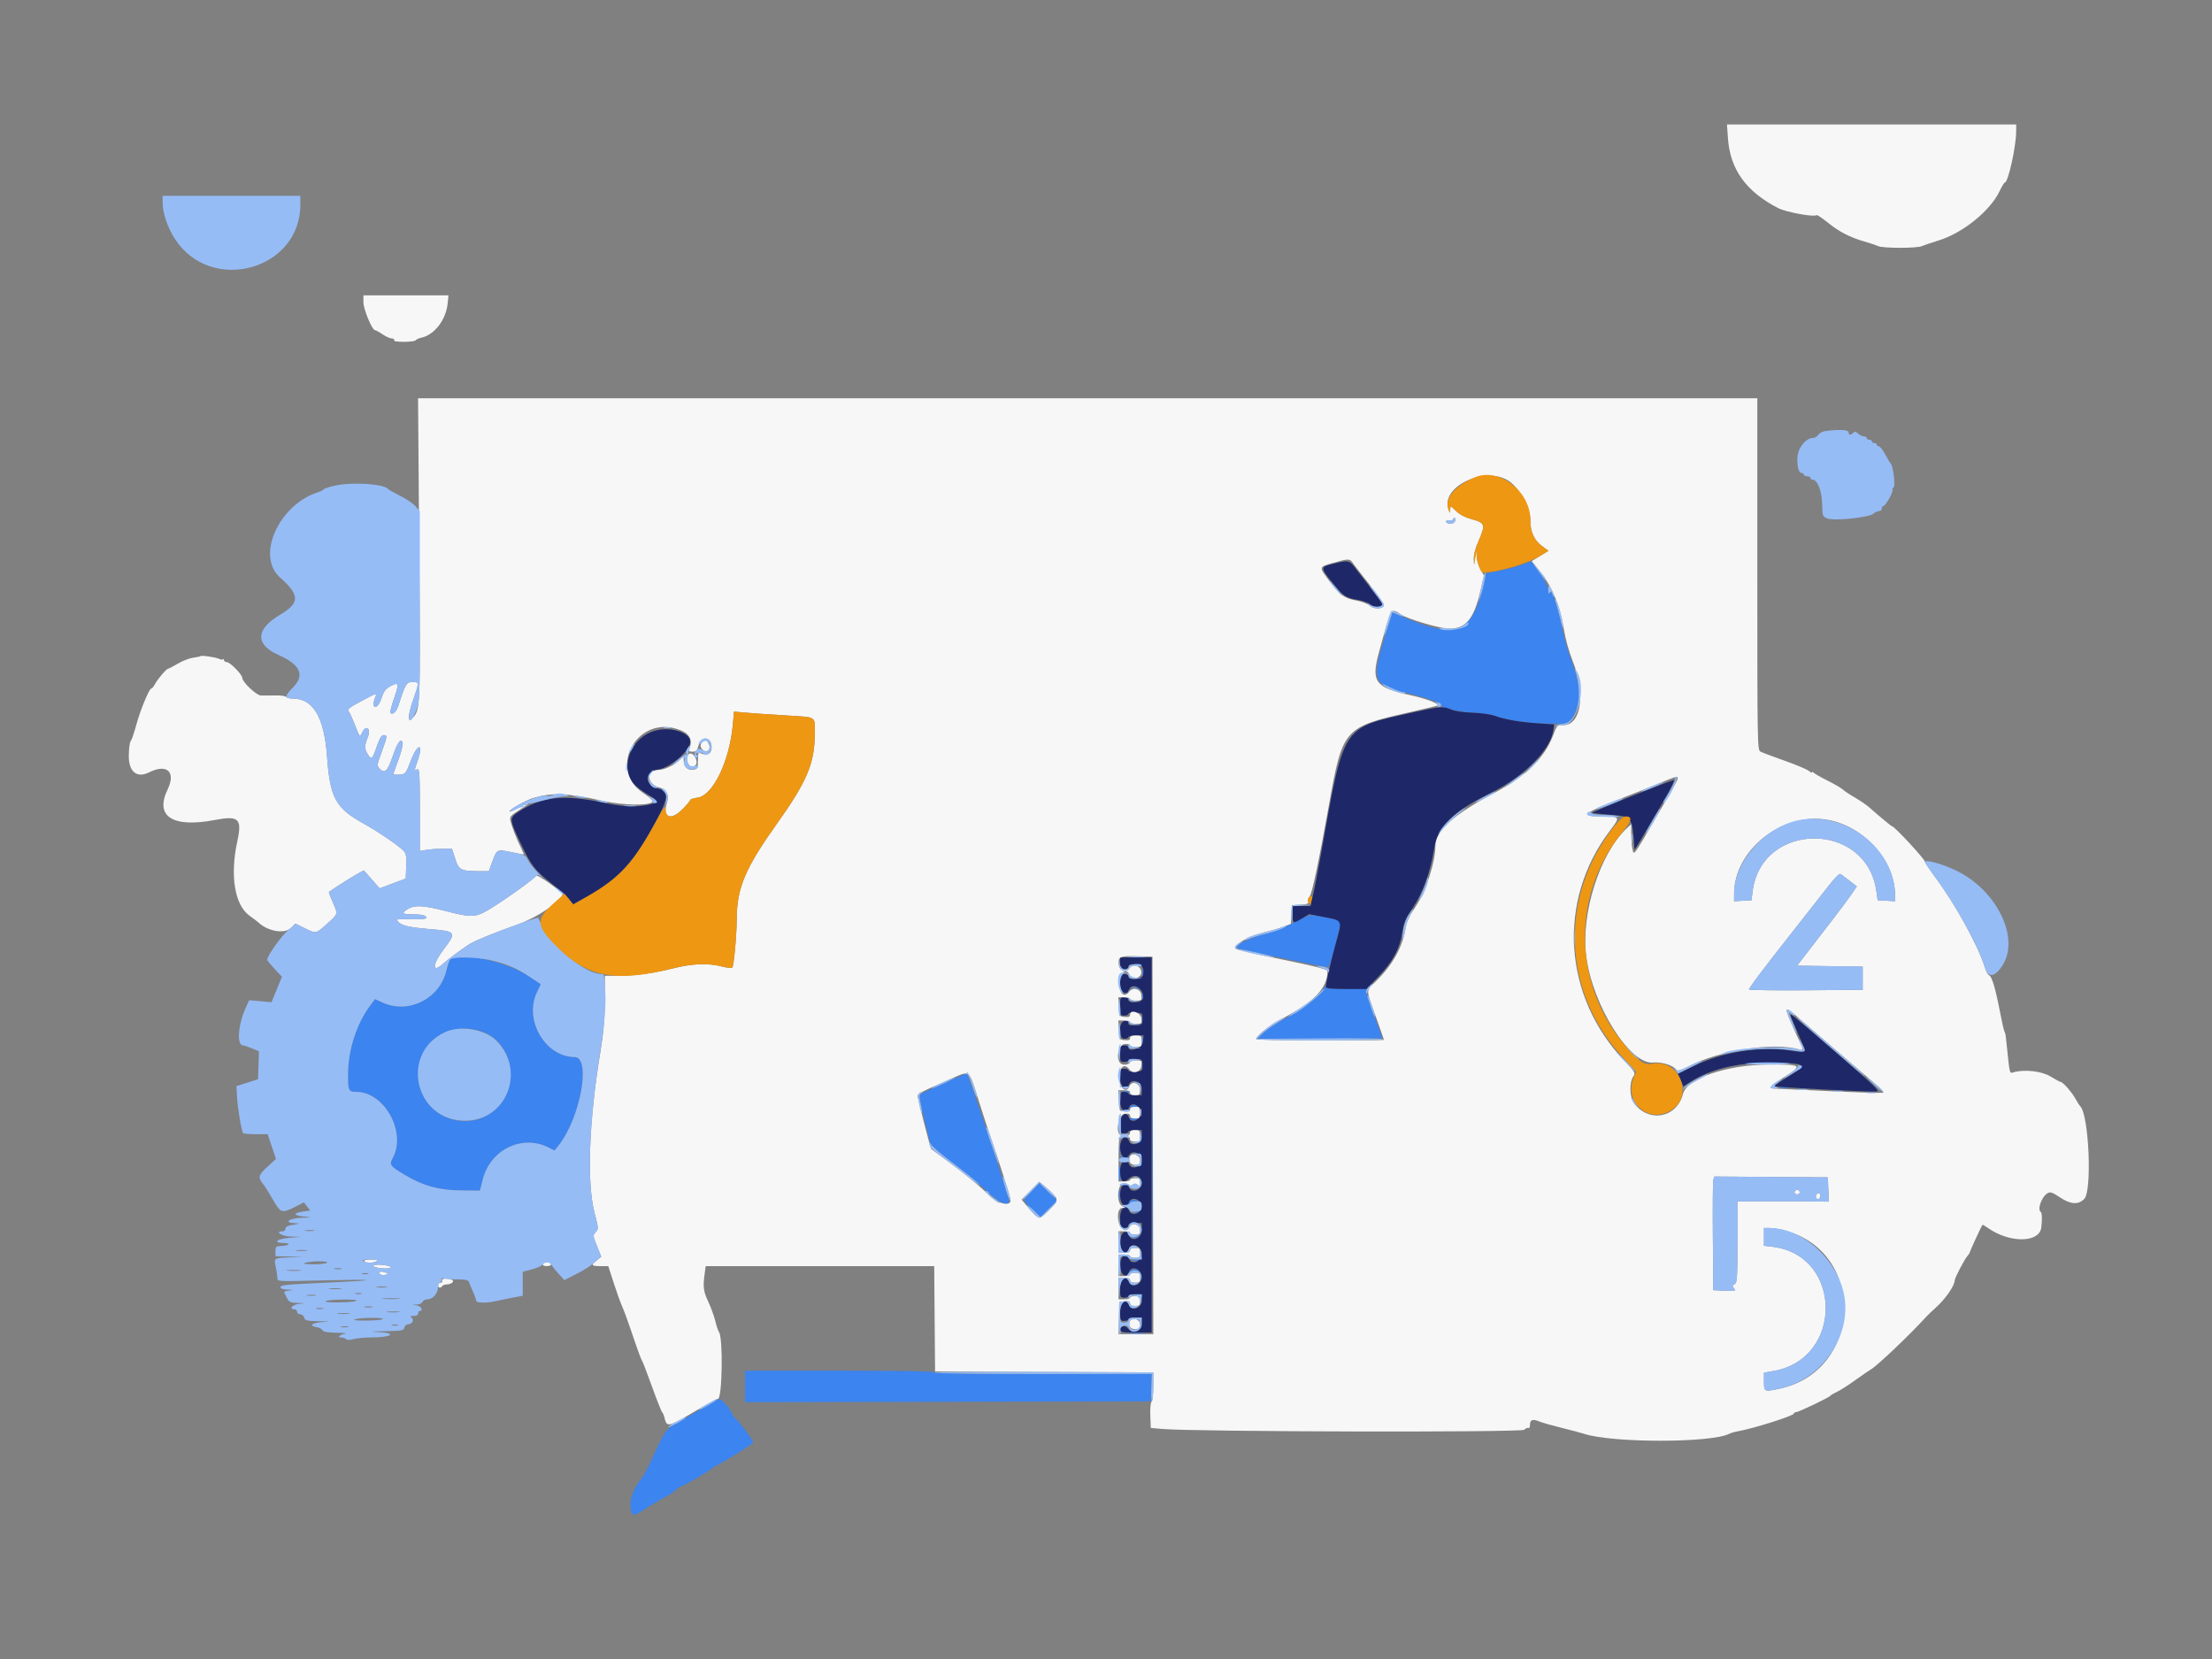 <svg id="svg" version="1.1" xmlns="http://www.w3.org/2000/svg" xmlns:xlink="http://www.w3.org/1999/xlink" width="400" height="300" viewBox="0, 0, 400,300"><rect x="0" y="0" width="400" height="300" fill="#808080" stroke="none"/><g id="svgg"><path id="path0" d="M275.319 102.101 C 274.494 102.416,272.690 102.902,271.311 103.180 L 268.804 103.686 268.104 106.455 C 266.011 114.732,263.046 115.662,252.904 111.219 L 251.795 110.733 250.746 114.106 C 247.864 123.376,248.023 123.812,254.878 125.440 C 257.726 126.116,260.867 127.230,260.622 127.475 C 260.209 127.888,263.837 128.775,266.317 128.866 C 267.802 128.921,269.601 129.181,270.315 129.444 C 272.932 130.407,277.911 130.984,282.574 130.865 C 283.792 130.834,283.851 130.784,284.674 129.107 C 286.075 126.254,285.863 124.036,283.599 117.858 C 283.252 116.911,282.711 114.818,282.397 113.207 C 281.693 109.599,280.614 106.575,280.240 107.166 C 280.060 107.450,279.978 107.288,279.975 106.645 C 279.971 105.928,277.565 101.997,276.858 101.551 C 276.836 101.538,276.144 101.785,275.319 102.101 M233.923 166.836 C 232.264 167.739,230.267 168.535,228.704 168.917 C 226.358 169.490,223.556 170.779,223.556 171.284 C 223.556 171.404,224.940 171.796,226.632 172.157 C 236.924 174.353,240.119 174.985,240.252 174.852 C 240.567 174.537,242.507 167.097,242.369 166.736 C 242.244 166.409,240.480 165.967,237.438 165.501 C 236.851 165.411,235.826 165.800,233.923 166.836 M81.396 173.518 C 81.233 173.725,80.934 174.597,80.733 175.456 C 79.531 180.585,73.952 183.427,69.234 181.314 L 67.801 180.672 66.869 181.934 C 64.473 185.177,62.967 189.865,62.936 194.173 C 62.914 197.228,63.017 197.448,64.459 197.452 C 69.530 197.466,73.544 204.770,71.023 209.399 C 70.346 210.642,70.504 210.861,73.260 212.499 C 76.556 214.457,79.356 215.223,83.378 215.267 L 86.787 215.304 87.301 213.273 C 88.658 207.917,94.374 205.114,99.126 207.474 L 100.278 208.045 100.980 207.174 C 104.953 202.236,106.969 191.153,103.895 191.145 C 98.642 191.131,94.742 184.506,97.058 179.530 L 97.787 177.966 95.774 176.628 C 91.595 173.849,82.666 171.918,81.396 173.518 M208.397 206.902 C 208.397 225.551,208.433 233.137,208.477 223.758 C 208.521 214.379,208.521 199.120,208.477 189.849 C 208.433 180.579,208.397 188.252,208.397 206.902 M206.521 175.844 C 206.521 176.422,206.583 176.658,206.658 176.369 C 206.734 176.080,206.734 175.608,206.658 175.319 C 206.583 175.030,206.521 175.266,206.521 175.844 M239.464 178.594 C 239.456 179.476,235.919 182.337,232.826 183.963 C 231.180 184.828,229.265 186.051,228.570 186.679 L 227.307 187.822 238.635 187.835 C 244.865 187.841,249.962 187.789,249.962 187.718 C 249.962 187.646,249.337 185.925,248.572 183.892 C 247.807 181.859,247.166 179.857,247.147 179.445 L 247.112 178.695 243.540 178.788 C 240.839 178.859,239.907 178.786,239.719 178.488 C 239.528 178.188,239.468 178.213,239.464 178.594 M204.880 178.757 C 205.253 178.829,205.793 178.826,206.080 178.751 C 206.367 178.676,206.062 178.617,205.401 178.620 C 204.741 178.624,204.506 178.685,204.880 178.757 M206.521 180.045 C 206.521 180.623,206.583 180.859,206.658 180.570 C 206.734 180.281,206.734 179.809,206.658 179.520 C 206.583 179.231,206.521 179.467,206.521 180.045 M206.521 184.246 C 206.521 184.824,206.583 185.060,206.658 184.771 C 206.734 184.482,206.734 184.010,206.658 183.721 C 206.583 183.432,206.521 183.668,206.521 184.246 M87.161 186.539 C 92.136 188.234,93.989 195.024,90.673 199.410 C 85.827 205.822,75.651 202.354,75.625 194.282 C 75.607 188.305,81.242 184.523,87.161 186.539 M206.527 188.297 C 206.531 188.957,206.592 189.192,206.664 188.819 C 206.736 188.445,206.733 187.905,206.658 187.618 C 206.583 187.332,206.524 187.637,206.527 188.297 M206.521 192.648 C 206.521 193.226,206.583 193.462,206.658 193.173 C 206.734 192.884,206.734 192.412,206.658 192.123 C 206.583 191.834,206.521 192.071,206.521 192.648 M172.546 195.070 C 171.476 195.577,169.619 196.399,168.420 196.898 C 167.222 197.397,166.242 197.987,166.242 198.208 C 166.242 198.572,167.744 205.001,168.224 206.693 C 168.343 207.111,169.924 208.516,172.207 210.233 C 174.290 211.799,176.804 213.861,177.794 214.814 C 180.485 217.403,182.435 218.394,182.450 217.179 C 182.461 216.323,175.110 194.149,174.815 194.149 C 174.638 194.149,173.617 194.564,172.546 195.070 M322.056 196.756 C 322.344 196.831,322.817 196.831,323.106 196.756 C 323.395 196.681,323.158 196.619,322.581 196.619 C 322.003 196.619,321.767 196.681,322.056 196.756 M203.301 197.354 C 203.631 197.444,204.013 197.672,204.149 197.859 C 204.313 198.084,204.356 198.047,204.275 197.749 C 204.209 197.502,203.827 197.274,203.427 197.244 C 202.854 197.200,202.828 197.223,203.301 197.354 M204.240 200.087 C 204.159 200.218,204.556 200.271,205.122 200.205 C 205.688 200.138,206.152 200.032,206.152 199.967 C 206.152 199.741,204.385 199.852,204.240 200.087 M204.315 202.334 C 204.460 202.479,204.966 202.549,205.440 202.490 C 206.233 202.391,206.212 202.370,205.177 202.227 C 204.531 202.138,204.164 202.183,204.315 202.334 M202.372 207.652 C 202.401 209.324,203.236 210.087,204.095 209.228 C 204.262 209.062,204.018 209.005,203.477 209.084 C 202.593 209.214,202.583 209.199,202.464 207.608 L 202.343 206.002 202.372 207.652 M202.285 211.760 C 202.266 212.617,202.354 213.382,202.481 213.460 C 202.608 213.539,202.668 213.040,202.615 212.353 C 202.460 210.334,202.323 210.088,202.285 211.760 M186.526 215.424 C 184.855 217.121,184.848 217.018,186.739 218.745 L 188.182 220.063 189.668 218.577 L 191.155 217.090 189.565 215.521 L 187.976 213.952 186.526 215.424 M202.340 216.054 C 202.340 216.962,202.397 217.333,202.465 216.879 C 202.534 216.425,202.534 215.683,202.465 215.229 C 202.397 214.775,202.340 215.146,202.340 216.054 M204.251 217.154 C 204.141 217.264,204.053 217.501,204.056 217.679 C 204.059 217.891,204.138 217.882,204.283 217.654 C 204.406 217.461,204.978 217.246,205.554 217.177 L 206.602 217.050 205.526 217.002 C 204.935 216.976,204.361 217.044,204.251 217.154 M205.026 219.262 C 205.315 219.337,205.788 219.337,206.077 219.262 C 206.365 219.186,206.129 219.124,205.551 219.124 C 204.974 219.124,204.737 219.186,205.026 219.262 M204.880 223.768 C 205.253 223.840,205.793 223.837,206.080 223.762 C 206.367 223.687,206.062 223.628,205.401 223.632 C 204.741 223.635,204.506 223.696,204.880 223.768 M204.880 227.969 C 205.253 228.041,205.793 228.038,206.080 227.963 C 206.367 227.888,206.062 227.829,205.401 227.833 C 204.741 227.836,204.506 227.897,204.880 227.969 M204.244 229.788 C 204.166 229.915,204.630 229.968,205.277 229.906 C 205.923 229.845,206.452 229.741,206.452 229.676 C 206.452 229.452,204.387 229.557,204.244 229.788 M204.126 241.181 C 204.910 241.243,206.193 241.243,206.977 241.181 C 207.761 241.119,207.119 241.068,205.551 241.068 C 203.983 241.068,203.342 241.119,204.126 241.181 M134.734 250.714 L 134.734 253.566 171.418 253.490 L 208.102 253.413 208.189 250.938 L 208.276 248.462 188.609 248.462 C 175.698 248.462,168.942 248.359,168.942 248.162 C 168.942 247.966,163.041 247.862,151.838 247.862 L 134.734 247.862 134.734 250.714 M126.482 254.977 C 124.666 256.053,122.600 257.248,121.890 257.633 C 120.488 258.394,119.966 259.206,117.853 263.916 C 117.186 265.401,116.317 267.006,115.920 267.482 C 114.316 269.410,113.604 271.912,114.211 273.494 C 114.476 274.186,114.749 274.105,116.970 272.673 C 118.075 271.960,119.587 271.069,120.330 270.692 C 121.073 270.315,121.922 269.750,122.217 269.437 C 122.512 269.124,122.861 268.867,122.991 268.867 C 123.318 268.867,127.762 266.320,128.381 265.778 C 128.657 265.536,129.355 265.104,129.932 264.816 C 131.251 264.160,136.234 261.032,136.234 260.860 C 136.234 260.547,133.823 257.243,133.117 256.587 C 132.686 256.187,132.333 255.734,132.333 255.580 C 132.333 255.110,130.505 252.961,130.132 252.992 C 129.940 253.008,128.297 253.901,126.482 254.977 " stroke="none" fill="#3c84ef" fill-rule="evenodd"></path><path id="path1" d="M241.035 101.961 C 238.735 102.536,238.733 102.614,240.942 105.381 C 242.861 107.785,243.428 108.165,245.576 108.487 C 246.342 108.602,247.309 108.964,247.726 109.292 C 248.475 109.881,249.962 109.853,249.962 109.249 C 249.962 109.102,249.119 107.916,248.087 106.614 C 247.056 105.311,245.739 103.615,245.161 102.845 C 243.994 101.287,243.853 101.257,241.035 101.961 M255.364 128.861 C 242.493 131.740,243.099 130.793,238.834 154.689 C 238.333 157.494,237.707 160.701,237.442 161.815 L 236.961 163.841 235.360 163.841 L 233.758 163.841 233.758 165.341 C 233.758 167.082,233.751 167.079,235.453 166.081 L 236.751 165.321 239.490 165.846 C 242.801 166.481,242.734 166.335,241.596 170.411 C 240.690 173.654,239.761 177.736,239.760 178.470 C 239.760 178.749,240.695 178.845,243.434 178.845 L 247.107 178.845 249.210 176.663 C 251.838 173.936,253.130 171.566,253.584 168.641 C 253.877 166.753,254.154 166.100,255.497 164.140 C 257.201 161.651,258.693 157.584,259.264 153.871 C 259.948 149.423,262.415 146.935,269.743 143.304 C 275.768 140.319,280.542 135.431,280.927 131.855 L 281.020 130.983 278.170 130.800 C 274.891 130.590,272.124 130.111,270.293 129.436 C 269.590 129.177,267.797 128.926,266.300 128.878 C 264.686 128.825,263.117 128.595,262.437 128.310 C 260.931 127.681,260.482 127.716,255.364 128.861 M118.706 132.068 C 115.336 132.859,113.058 136.160,113.517 139.587 C 113.713 141.048,114.697 142.163,117.104 143.653 C 119.212 144.958,119.228 145.101,117.315 145.512 C 115.085 145.990,112.734 145.903,109.527 145.223 C 101.953 143.616,97.982 144.012,93.789 146.789 C 92.056 147.936,92.066 148.072,94.186 152.566 C 96.059 156.537,96.766 157.449,99.826 159.839 C 101.194 160.907,102.599 162.182,102.948 162.673 L 103.583 163.564 105.580 162.471 C 111.517 159.219,114.211 156.456,117.914 149.823 C 120.898 144.479,121.142 143.110,119.196 142.650 C 116.454 142.002,116.424 139.607,119.152 139.119 C 121.358 138.725,124.831 135.677,124.831 134.135 C 124.831 132.520,121.530 131.406,118.706 132.068 M295.065 143.967 C 291.071 145.563,287.854 146.919,287.917 146.982 C 287.979 147.044,289.478 147.211,291.248 147.352 C 295.226 147.671,295.159 147.573,295.573 153.638 C 295.584 153.790,297.265 150.980,301.005 144.561 C 302.135 142.622,302.894 141.042,302.692 141.051 C 302.491 141.060,299.058 142.372,295.065 143.967 M202.551 174.194 C 202.551 175.114,202.644 175.244,203.301 175.244 C 203.768 175.244,204.051 175.074,204.051 174.794 C 204.051 174.469,204.384 174.344,205.246 174.344 C 206.498 174.344,206.960 174.979,206.701 176.345 C 206.560 177.087,204.051 177.339,204.051 176.611 C 204.051 176.313,203.780 176.144,203.301 176.144 C 202.592 176.144,202.551 176.234,202.551 177.794 C 202.551 179.477,203.658 180.303,204.160 178.995 C 204.742 177.476,207.019 178.867,206.701 180.546 C 206.560 181.288,204.051 181.540,204.051 180.812 C 204.051 180.514,203.780 180.345,203.301 180.345 C 202.592 180.345,202.551 180.435,202.551 181.995 C 202.551 183.556,202.592 183.646,203.301 183.646 C 203.713 183.646,204.051 183.503,204.051 183.329 C 204.051 183.141,204.572 183.049,205.326 183.104 C 206.566 183.193,206.602 183.225,206.602 184.246 C 206.602 185.267,206.566 185.299,205.326 185.389 C 204.311 185.462,204.051 185.381,204.051 184.993 C 204.051 184.658,203.839 184.535,203.376 184.600 C 202.266 184.758,202.180 187.847,203.285 187.847 C 203.706 187.847,204.051 187.712,204.051 187.547 C 204.051 187.382,204.667 187.247,205.419 187.247 L 206.788 187.247 206.695 188.372 C 206.603 189.476,204.051 190.434,204.051 189.365 C 204.051 189.190,203.713 189.047,203.301 189.047 C 202.601 189.047,202.551 189.147,202.551 190.548 C 202.551 191.948,202.601 192.048,203.301 192.048 C 203.713 192.048,204.051 191.905,204.051 191.731 C 204.051 191.543,204.572 191.451,205.326 191.506 C 206.566 191.595,206.602 191.627,206.602 192.648 C 206.602 193.669,206.566 193.701,205.326 193.791 C 204.572 193.845,204.051 193.753,204.051 193.566 C 204.051 193.391,203.713 193.248,203.301 193.248 C 202.592 193.248,202.551 193.338,202.551 194.899 C 202.551 196.581,203.658 197.407,204.160 196.099 C 204.601 194.950,206.452 195.556,206.452 196.849 L 206.452 198.050 205.251 198.050 C 204.591 198.050,204.051 197.914,204.051 197.749 C 204.051 197.584,203.713 197.449,203.301 197.449 C 202.592 197.449,202.551 197.539,202.551 199.100 C 202.551 200.795,203.659 201.605,204.167 200.281 C 204.601 199.149,206.302 199.881,206.302 201.200 C 206.302 202.519,204.601 203.252,204.167 202.120 C 203.659 200.796,202.551 201.606,202.551 203.301 C 202.551 204.861,202.592 204.951,203.301 204.951 C 203.713 204.951,204.051 204.816,204.051 204.651 C 204.051 204.486,204.591 204.351,205.251 204.351 L 206.452 204.351 206.452 205.551 C 206.452 206.845,204.601 207.451,204.160 206.302 C 203.658 204.993,202.551 205.819,202.551 207.502 C 202.551 209.133,203.532 209.935,204.201 208.852 C 204.799 207.884,206.452 208.545,206.452 209.752 C 206.452 211.046,204.601 211.652,204.160 210.503 C 203.656 209.190,202.551 210.021,202.551 211.712 C 202.551 213.557,203.065 214.096,204.011 213.240 C 205.143 212.215,206.452 212.597,206.452 213.953 C 206.452 215.247,204.601 215.853,204.160 214.704 C 203.630 213.325,202.551 214.231,202.551 216.054 C 202.551 217.877,203.630 218.783,204.160 217.404 C 204.601 216.255,206.452 216.861,206.452 218.155 C 206.452 219.448,204.601 220.054,204.160 218.905 C 203.630 217.526,202.551 218.432,202.551 220.255 C 202.551 221.975,202.584 222.056,203.301 222.056 C 203.768 222.056,204.051 221.885,204.051 221.605 C 204.051 221.280,204.384 221.155,205.251 221.155 L 206.452 221.155 206.452 222.506 C 206.452 223.936,204.636 224.649,204.160 223.406 C 203.658 222.098,202.551 222.924,202.551 224.606 C 202.551 226.289,203.658 227.115,204.160 225.806 C 204.636 224.564,206.452 225.277,206.452 226.707 C 206.452 228.137,204.636 228.850,204.160 227.607 C 203.658 226.299,202.551 227.125,202.551 228.807 C 202.551 230.490,203.658 231.316,204.160 230.008 C 204.636 228.765,206.452 229.478,206.452 230.908 C 206.452 232.338,204.636 233.051,204.160 231.808 C 203.658 230.500,202.551 231.326,202.551 233.008 C 202.551 234.569,202.592 234.659,203.301 234.659 C 203.713 234.659,204.051 234.524,204.051 234.359 C 204.051 234.194,204.591 234.059,205.251 234.059 L 206.452 234.059 206.452 235.259 C 206.452 236.552,204.601 237.158,204.160 236.009 C 203.658 234.701,202.551 235.527,202.551 237.209 C 202.551 238.770,202.592 238.860,203.301 238.860 C 203.713 238.860,204.051 238.725,204.051 238.560 C 204.051 238.395,204.591 238.260,205.251 238.260 L 206.452 238.260 206.452 239.460 C 206.452 240.811,204.725 241.286,203.902 240.161 C 203.477 239.579,202.551 239.812,202.551 240.501 C 202.551 240.881,203.041 240.960,205.401 240.960 L 208.252 240.960 208.252 207.052 L 208.252 173.143 205.401 173.143 L 202.551 173.143 202.551 174.194 M323.781 183.585 C 323.781 183.741,324.395 185.253,325.145 186.945 C 326.765 190.599,326.866 190.407,323.576 189.940 C 318.044 189.154,311.411 190.250,306.229 192.804 L 303.435 194.182 303.923 195.325 L 304.411 196.468 305.469 195.774 C 309.049 193.426,313.893 192.198,319.580 192.198 C 326.757 192.198,327.084 192.420,323.307 194.729 C 321.891 195.594,320.790 196.359,320.860 196.429 C 321.034 196.603,338.368 197.505,339.330 197.390 C 339.990 197.312,339.065 196.409,332.624 190.848 C 323.885 183.302,323.781 183.216,323.781 183.585 " stroke="none" fill="#1e2869" fill-rule="evenodd"></path><path id="path2" d="M312.465 24.994 C 312.863 30.640,315.738 34.639,321.554 37.634 C 322.999 38.378,328.085 39.307,328.492 38.900 C 328.580 38.812,329.478 39.407,330.486 40.223 C 332.571 41.910,334.529 42.926,337.134 43.671 C 338.125 43.954,339.241 44.328,339.616 44.503 C 340.498 44.912,346.668 44.914,347.556 44.505 C 347.930 44.332,349.240 43.887,350.466 43.516 C 354.901 42.174,359.890 38.152,361.608 34.533 C 362.007 33.694,362.424 33.008,362.536 33.008 C 363.139 33.008,364.572 26.555,364.585 23.781 L 364.591 22.506 338.440 22.506 L 312.289 22.506 312.465 24.994 M65.716 54.646 C 65.716 55.906,67.296 59.715,67.819 59.715 C 67.968 59.715,68.588 60.053,69.196 60.465 C 69.804 60.878,70.560 61.215,70.877 61.215 C 71.194 61.215,71.370 61.350,71.268 61.515 C 71.151 61.704,71.809 61.815,73.033 61.815 C 74.106 61.815,75.060 61.691,75.155 61.538 C 75.249 61.386,75.712 61.177,76.184 61.073 C 78.575 60.548,80.659 57.825,80.955 54.839 L 81.097 53.413 73.407 53.413 L 65.716 53.413 65.716 54.646 M75.806 99.264 C 76.031 128.586,76.045 128.253,74.532 129.911 C 73.686 130.837,73.758 129.289,74.684 126.639 C 75.843 123.320,75.843 123.331,74.590 123.331 C 73.495 123.331,73.324 123.618,72.028 127.628 C 71.675 128.720,71.009 129.323,70.603 128.918 C 70.500 128.814,70.792 127.644,71.254 126.318 C 72.211 123.570,72.118 123.257,70.596 124.088 C 69.745 124.552,69.401 125.007,69.012 126.182 C 68.718 127.072,68.313 127.721,68.016 127.779 C 67.448 127.889,67.376 127.341,67.810 126.201 C 68.179 125.228,68.339 125.190,65.289 126.812 C 63.205 127.921,62.760 128.274,63.031 128.601 C 63.218 128.825,63.752 129.990,64.218 131.190 C 65.059 133.350,65.070 133.363,65.440 132.552 C 66.189 130.907,67.179 131.724,66.476 133.407 C 65.891 134.807,65.897 135.472,66.501 136.395 C 67.198 137.458,67.309 137.364,68.117 135.034 C 68.653 133.489,68.987 132.933,69.381 132.933 C 70.090 132.933,70.070 133.097,69.015 135.990 C 68.124 138.431,68.120 138.471,68.690 139.041 C 69.588 139.938,70.064 139.483,70.980 136.851 C 71.887 134.245,72.474 133.410,72.801 134.261 C 72.905 134.533,72.615 135.797,72.156 137.070 C 71.697 138.343,71.258 139.563,71.180 139.780 C 71.075 140.074,71.338 140.151,72.195 140.081 C 73.342 139.986,73.359 139.965,74.271 137.606 C 75.580 134.218,76.668 134.335,75.469 137.734 C 75.221 138.436,75.019 139.075,75.019 139.155 C 75.019 139.234,75.221 139.221,75.469 139.126 C 75.862 138.976,75.919 139.907,75.919 146.427 L 75.919 153.901 77.044 153.695 C 77.663 153.581,78.971 153.488,79.951 153.488 L 81.733 153.488 82.324 155.329 C 82.978 157.369,83.338 157.539,87.004 157.539 L 88.404 157.539 88.932 156.071 C 89.839 153.547,89.842 153.546,92.372 154.078 C 93.577 154.331,94.624 154.539,94.699 154.539 C 94.774 154.539,94.564 154.005,94.231 153.353 C 93.494 151.908,92.579 149.579,92.310 148.460 C 92.127 147.700,92.262 147.534,93.964 146.434 C 96.122 145.039,95.974 144.861,93.698 146.116 C 92.832 146.593,92.123 146.871,92.123 146.732 C 92.123 146.395,95.166 144.670,96.395 144.310 C 99.914 143.280,102.502 143.387,109.040 144.830 C 112.687 145.634,117.258 145.727,117.975 145.011 C 118.159 144.827,117.505 144.205,116.161 143.287 C 110.090 139.138,114.881 129.781,122.083 131.720 C 124.579 132.392,125.379 133.556,124.650 135.456 C 124.512 135.817,124.656 135.934,125.241 135.934 C 125.858 135.934,126.064 135.741,126.261 134.983 C 126.747 133.107,128.484 133.075,128.672 134.940 C 128.784 136.046,128.128 136.669,127.171 136.365 C 126.792 136.244,126.426 136.132,126.358 136.115 C 126.289 136.098,126.222 136.759,126.207 137.584 C 126.183 139.016,126.141 139.089,125.296 139.186 C 124.276 139.302,123.631 138.637,123.631 137.471 L 123.631 136.722 122.806 137.512 C 121.857 138.421,120.076 139.235,119.036 139.235 C 116.776 139.235,116.928 141.827,119.222 142.399 C 120.522 142.723,121.066 143.765,120.629 145.091 C 119.717 147.853,121.311 148.503,123.492 146.259 C 124.229 145.501,124.831 144.776,124.831 144.648 C 124.831 144.520,125.405 144.340,126.107 144.247 C 128.935 143.875,131.955 137.595,132.535 130.882 L 132.726 128.681 134.705 128.859 C 135.793 128.957,138.971 129.179,141.766 129.352 C 147.887 129.730,147.337 129.409,147.337 132.603 C 147.337 138.012,145.980 141.249,140.468 148.987 C 134.780 156.974,133.264 160.555,133.228 166.092 C 133.208 169.251,132.711 174.687,132.416 174.974 C 132.288 175.099,131.445 175.008,130.542 174.773 C 128.122 174.140,125.196 174.242,121.885 175.074 C 118.193 176.001,114.944 176.444,111.831 176.444 L 109.377 176.444 109.356 181.020 C 109.339 184.480,109.140 186.768,108.539 190.398 C 106.491 202.777,106.096 213.943,107.516 219.355 C 108.239 222.110,108.246 222.226,107.722 222.806 C 107.197 223.386,107.205 223.468,107.954 225.329 L 108.729 227.252 107.928 227.891 C 106.811 228.781,106.915 228.957,108.561 228.957 L 109.996 228.957 110.991 232.033 C 111.538 233.725,112.233 235.652,112.533 236.315 C 112.834 236.979,113.556 238.937,114.137 240.666 C 115.363 244.313,115.907 245.791,116.177 246.212 C 116.283 246.377,117.079 248.470,117.946 250.863 C 118.813 253.256,119.616 255.281,119.730 255.364 C 119.844 255.446,120.025 255.851,120.131 256.264 C 120.634 258.214,120.575 258.229,126.773 254.558 C 128.254 253.681,129.628 252.963,129.827 252.963 C 130.606 252.963,130.780 241.899,130.017 240.874 C 129.867 240.674,129.564 239.770,129.343 238.866 C 129.122 237.961,128.557 236.408,128.087 235.415 C 127.204 233.549,127.097 232.728,127.423 230.349 L 127.613 228.957 148.274 228.957 L 168.934 228.957 169.013 238.485 L 169.092 248.012 188.822 248.089 L 208.552 248.166 208.552 250.655 C 208.552 252.023,208.411 253.285,208.238 253.457 C 208.058 253.637,207.962 254.721,208.013 255.993 L 208.102 258.215 210.203 258.402 C 215.938 258.915,275.128 259.048,275.627 258.549 C 275.897 258.280,276.242 258.136,276.393 258.230 C 276.545 258.323,276.669 258.066,276.669 257.657 C 276.669 256.730,277.156 256.551,278.337 257.043 C 278.842 257.253,280.665 257.773,282.388 258.199 C 284.112 258.624,285.967 259.117,286.512 259.294 C 291.649 260.959,309.568 260.939,312.716 259.265 C 312.985 259.123,313.727 258.913,314.367 258.800 C 317.125 258.311,324.381 256.008,324.381 255.622 C 324.381 255.480,324.560 255.364,324.778 255.364 C 325.231 255.364,330.750 252.724,330.981 252.397 C 331.064 252.279,331.605 251.962,332.183 251.693 C 332.761 251.424,334.229 250.486,335.447 249.608 C 336.665 248.730,337.947 247.848,338.298 247.647 C 339.466 246.979,345.320 241.412,348.328 238.110 C 348.628 237.779,349.339 237.099,349.906 236.597 C 351.773 234.945,353.443 232.562,353.478 231.500 C 353.492 231.067,355.253 227.706,355.765 227.133 C 355.998 226.873,356.189 226.576,356.189 226.474 C 356.189 226.315,358.267 221.800,358.479 221.498 C 358.521 221.438,358.969 221.685,359.475 222.045 C 363.384 224.828,368.798 224.780,369.134 221.957 C 369.303 220.539,369.266 219.312,369.049 219.178 C 368.346 218.743,369.224 216.326,370.294 215.753 C 370.781 215.493,371.174 215.627,372.462 216.495 C 374.433 217.822,375.853 217.913,376.917 216.780 C 378.332 215.274,377.750 201.740,376.199 200.071 C 376.004 199.861,375.589 199.219,375.277 198.644 C 374.663 197.512,373.022 195.649,372.639 195.649 C 372.509 195.649,371.691 195.211,370.822 194.675 C 369.216 193.685,366.063 193.328,364.091 193.912 C 363.380 194.123,363.426 194.304,362.900 189.197 C 362.781 188.042,362.662 187.029,362.636 186.947 C 362.610 186.864,362.507 186.594,362.406 186.347 C 362.306 186.099,361.950 184.479,361.615 182.746 C 360.830 178.692,360.185 176.545,359.694 176.357 C 359.479 176.274,359.134 175.642,358.928 174.952 C 357.790 171.154,353.630 163.578,350.009 158.705 C 348.952 157.283,348.087 155.987,348.087 155.825 C 348.087 155.379,342.588 149.437,342.176 149.437 C 342.044 149.437,339.771 147.557,338.077 146.046 C 337.558 145.584,336.392 144.780,335.484 144.259 C 334.576 143.738,333.582 143.079,333.276 142.796 C 332.969 142.512,331.686 141.764,330.425 141.132 C 329.164 140.501,328.033 139.850,327.912 139.685 C 327.790 139.520,327.689 139.507,327.687 139.656 C 327.684 139.806,327.431 139.701,327.125 139.424 C 326.819 139.147,324.848 138.314,322.744 137.572 C 320.640 136.830,318.663 136.086,318.349 135.918 C 317.795 135.621,317.779 134.744,317.779 103.815 L 317.779 72.018 196.688 72.018 L 75.597 72.018 75.806 99.264 M272.983 87.077 C 274.888 88.438,276.776 91.972,276.743 94.117 C 276.713 96.122,277.441 97.728,278.841 98.742 L 280.023 99.598 278.499 100.536 L 276.974 101.474 278.124 102.875 C 280.593 105.882,282.092 109.398,282.811 113.862 C 283.073 115.494,283.733 117.884,284.329 119.363 C 286.765 125.402,285.969 131.133,282.695 131.133 C 281.560 131.133,281.534 131.159,280.858 132.967 C 279.341 137.021,275.942 140.338,270.124 143.440 C 262.781 147.355,259.565 150.258,259.565 152.971 C 259.565 155.919,257.816 161.247,255.931 164.040 C 254.855 165.635,254.355 166.717,254.170 167.850 C 253.606 171.317,251.818 174.515,248.784 177.483 C 246.951 179.277,246.952 178.697,248.768 183.771 C 249.590 186.067,250.263 187.991,250.263 188.047 C 250.263 188.102,245.064 188.147,238.710 188.147 C 232.356 188.147,227.157 188.039,227.157 187.908 C 227.157 187.322,229.612 185.380,231.808 184.230 C 237.705 181.139,239.988 178.761,240.053 175.641 C 240.061 175.263,237.933 174.737,228.979 172.904 C 225.937 172.282,223.399 171.622,223.338 171.439 C 223.124 170.798,225.977 169.228,228.409 168.648 C 229.720 168.334,231.387 167.851,232.112 167.574 L 233.431 167.071 233.519 165.381 L 233.608 163.691 235.169 163.601 C 236.404 163.529,236.693 163.418,236.558 163.064 C 236.463 162.819,236.585 162.387,236.828 162.104 C 237.263 161.599,238.537 155.547,240.370 145.276 C 242.769 131.837,243.085 131.472,254.614 128.863 C 257.254 128.265,259.617 127.704,259.865 127.617 C 260.578 127.365,258.079 126.374,255.085 125.720 C 248.617 124.309,247.881 123.289,249.393 117.836 C 251.718 109.447,251.431 109.921,253.435 111.181 C 254.608 111.918,259.707 113.464,261.527 113.634 C 264.865 113.946,266.476 112.183,267.704 106.879 L 268.352 104.080 267.709 102.937 C 267.356 102.308,267.046 101.272,267.022 100.634 L 266.977 99.475 266.767 100.825 L 266.557 102.176 266.512 101.026 C 266.484 100.315,266.818 99.075,267.385 97.782 C 268.655 94.890,268.553 94.551,266.218 93.914 C 264.928 93.561,263.989 93.076,263.292 92.400 C 262.271 91.410,262.265 91.409,262.247 92.139 C 262.228 92.858,262.222 92.860,261.964 92.221 C 260.272 88.020,268.759 84.058,272.983 87.077 M263.166 94.041 C 263.166 94.271,262.963 94.537,262.716 94.632 C 262.152 94.848,261.315 94.548,261.527 94.205 C 261.614 94.065,261.869 94.021,262.095 94.107 C 262.320 94.194,262.594 94.120,262.703 93.944 C 262.976 93.503,263.166 93.543,263.166 94.041 M244.652 101.827 C 244.904 102.212,246.270 103.980,247.687 105.754 C 249.104 107.528,250.263 109.159,250.263 109.380 C 250.263 110.130,248.487 110.255,247.743 109.557 C 247.358 109.195,246.319 108.788,245.300 108.600 C 243.063 108.186,242.290 107.629,240.388 105.064 C 238.459 102.461,238.444 102.534,241.035 101.797 C 243.866 100.992,244.106 100.994,244.652 101.827 M36.286 118.645 C 36.216 118.710,35.602 118.840,34.921 118.933 C 34.240 119.026,32.985 119.513,32.132 120.016 C 31.279 120.519,30.498 120.930,30.396 120.930 C 30.098 120.930,28.494 122.807,28.023 123.706 C 27.786 124.160,27.473 124.531,27.327 124.531 C 26.993 124.531,25.417 128.310,24.762 130.683 C 24.489 131.673,24.185 132.686,24.086 132.933 C 23.988 133.181,23.894 133.451,23.877 133.533 C 23.861 133.616,23.729 133.869,23.586 134.095 C 23.443 134.321,23.310 135.437,23.291 136.574 C 23.241 139.539,24.714 140.784,26.951 139.668 C 30.198 138.048,31.850 139.573,30.308 142.765 C 27.944 147.657,31.208 149.746,38.907 148.270 C 43.171 147.453,43.800 148.051,42.922 152.087 C 41.549 158.397,42.443 163.734,45.191 165.641 C 45.786 166.054,46.513 166.612,46.808 166.882 C 48.491 168.425,51.449 168.912,52.576 167.832 L 53.422 167.021 55.075 167.832 C 57.207 168.877,57.067 168.904,59.131 167.067 C 61.177 165.246,61.151 165.349,60.152 163.091 C 59.733 162.142,59.429 161.336,59.477 161.299 C 60.173 160.774,63.480 158.668,64.477 158.116 L 65.788 157.389 67.222 159.015 L 68.656 160.641 71.012 159.756 L 73.368 158.870 73.457 156.668 C 73.529 154.887,73.443 154.353,73.007 153.871 C 72.213 152.992,68.313 150.342,65.573 148.818 C 60.685 146.100,59.678 144.223,59.143 136.834 C 58.626 129.710,56.649 126.332,52.996 126.332 C 52.420 126.332,51.863 126.193,51.759 126.025 C 51.654 125.856,50.735 125.735,49.715 125.756 C 48.696 125.777,47.539 125.780,47.144 125.763 C 46.348 125.728,43.811 123.319,43.811 122.598 C 43.811 121.981,41.610 119.730,41.007 119.730 C 40.734 119.730,40.510 119.572,40.510 119.380 C 40.510 119.187,40.425 119.115,40.321 119.219 C 40.216 119.323,39.913 119.293,39.645 119.152 C 39.093 118.860,36.478 118.465,36.286 118.645 M126.911 134.309 C 126.625 134.653,126.603 134.922,126.831 135.284 C 127.574 136.463,128.781 135.647,128.120 134.412 C 127.744 133.709,127.431 133.682,126.911 134.309 M124.339 136.685 C 124.028 137.497,124.499 138.635,125.146 138.635 C 125.944 138.635,126.206 137.871,125.721 136.964 C 125.281 136.143,124.600 136.005,124.339 136.685 M303.376 140.761 C 303.376 141.070,303.023 141.710,299.775 147.288 C 295.137 155.254,295.466 154.824,295.161 153.301 C 295.058 152.785,294.974 151.614,294.974 150.698 L 294.974 149.033 294.195 149.760 C 289.272 154.361,285.832 165.246,286.851 172.997 C 288.019 181.882,294.770 192.574,298.939 192.143 C 300.532 191.979,302.690 192.681,303.218 193.535 C 303.325 193.709,304.104 193.467,305.114 192.944 C 311.058 189.868,320.792 188.374,325.516 189.814 C 326.177 190.015,326.163 189.940,325.111 187.659 C 322.523 182.049,322.486 181.680,324.711 183.617 C 327.022 185.630,337.737 194.850,339.265 196.140 C 340.074 196.823,340.650 197.471,340.546 197.580 C 340.442 197.689,336.093 197.569,330.882 197.313 C 325.671 197.058,321.131 196.849,320.794 196.849 C 319.686 196.849,320.144 196.343,322.724 194.718 C 326.009 192.649,325.830 192.498,320.090 192.498 C 312.371 192.498,305.043 194.978,304.324 197.834 C 303.234 202.161,298.152 203.098,295.462 199.467 C 294.690 198.425,294.613 195.781,295.323 194.715 C 295.791 194.014,295.756 193.950,293.717 191.801 C 282.644 180.127,281.548 162.930,291.071 150.291 C 293.077 147.630,293.089 147.648,289.365 147.641 C 285.650 147.634,286.435 146.963,293.174 144.384 C 294.906 143.721,297.809 142.565,299.625 141.817 C 303.245 140.324,303.376 140.287,303.376 140.761 M330.553 148.260 C 337.116 149.450,342.663 155.656,342.682 161.831 L 342.686 162.972 341.113 162.881 L 339.541 162.791 339.310 161.140 C 337.527 148.377,318.477 148.469,316.918 161.247 L 316.729 162.791 315.154 162.881 L 313.578 162.972 313.578 161.638 C 313.578 153.681,322.344 146.772,330.553 148.260 M334.507 159.308 L 335.780 160.287 334.827 161.689 C 334.302 162.460,332.777 164.509,331.437 166.242 C 330.098 167.974,328.093 170.571,326.983 172.012 L 324.964 174.631 330.899 174.712 L 336.834 174.794 336.834 176.894 L 336.834 178.995 326.557 179.074 C 320.904 179.117,316.279 179.049,316.279 178.922 C 316.279 178.620,318.675 175.450,324.381 168.199 C 326.939 164.949,329.820 161.281,330.784 160.049 C 331.963 158.541,332.649 157.894,332.884 158.069 C 333.076 158.212,333.806 158.769,334.507 159.308 M96.924 158.354 C 96.924 158.682,91.864 162.345,88.797 164.237 C 86.025 165.948,85.399 165.986,80.570 164.741 C 76.581 163.713,75.028 163.624,73.790 164.356 C 72.526 165.102,72.709 165.341,74.544 165.341 C 76.313 165.341,77.119 165.545,77.119 165.993 C 77.119 166.154,76.102 166.262,74.794 166.239 C 71.482 166.182,71.582 166.166,72.005 166.676 C 72.575 167.363,74.011 167.700,77.656 168.005 C 82.514 168.412,82.604 168.536,80.270 171.616 C 78.159 174.402,78.064 176.130,80.123 174.269 C 80.971 173.502,83.796 171.408,84.921 170.710 C 85.981 170.054,89.665 168.559,93.814 167.102 C 97.068 165.959,101.765 162.777,101.718 161.747 C 101.696 161.262,96.924 157.884,96.924 158.354 M208.478 207.127 L 208.555 241.260 205.416 241.260 L 202.278 241.260 202.339 238.335 L 202.401 235.409 203.376 235.315 C 204.100 235.245,204.351 235.341,204.351 235.690 C 204.351 236.011,204.635 236.159,205.251 236.159 C 206.052 236.159,206.152 236.059,206.152 235.259 C 206.152 234.459,206.052 234.359,205.251 234.359 C 204.756 234.359,204.351 234.494,204.351 234.659 C 204.351 234.824,203.878 234.959,203.301 234.959 L 202.251 234.959 202.251 233.008 L 202.251 231.058 203.301 231.058 C 204.034 231.058,204.351 231.194,204.351 231.508 C 204.351 231.808,204.651 231.958,205.251 231.958 C 206.052 231.958,206.152 231.858,206.152 231.058 C 206.152 230.258,206.052 230.158,205.251 230.158 C 204.756 230.158,204.351 230.293,204.351 230.458 C 204.351 230.623,203.878 230.758,203.301 230.758 L 202.251 230.758 202.251 228.807 L 202.251 226.857 203.301 226.857 C 203.878 226.857,204.351 226.992,204.351 227.157 C 204.351 227.322,204.756 227.457,205.251 227.457 C 206.052 227.457,206.152 227.357,206.152 226.557 C 206.152 225.756,206.052 225.656,205.251 225.656 C 204.651 225.656,204.351 225.806,204.351 226.107 C 204.351 226.421,204.034 226.557,203.301 226.557 L 202.251 226.557 202.251 224.606 L 202.251 222.656 203.301 222.656 C 203.878 222.656,204.351 222.791,204.351 222.956 C 204.351 223.121,204.756 223.256,205.251 223.256 C 206.052 223.256,206.152 223.156,206.152 222.356 C 206.152 221.332,204.596 220.984,204.235 221.926 C 204.117 222.232,203.767 222.363,203.228 222.301 C 202.041 222.164,201.739 218.469,202.911 218.434 L 203.601 218.414 202.913 218.083 C 201.865 217.578,202.031 214.156,203.110 214.003 C 203.501 213.948,203.963 214.046,204.138 214.221 C 204.363 214.445,204.574 214.442,204.854 214.210 C 205.145 213.968,205.372 213.980,205.701 214.254 C 206.082 214.569,206.152 214.506,206.152 213.840 C 206.152 213.166,206.023 213.053,205.251 213.053 C 204.756 213.053,204.351 213.188,204.351 213.353 C 204.351 213.518,203.883 213.653,203.311 213.653 L 202.271 213.653 202.271 209.602 C 202.271 206.623,202.367 205.550,202.636 205.547 C 202.902 205.543,202.895 205.475,202.609 205.294 C 201.662 204.693,202.290 201.511,203.376 201.406 C 204.100 201.336,204.351 201.433,204.351 201.781 C 204.351 202.103,204.635 202.251,205.251 202.251 C 206.080 202.251,206.152 202.167,206.152 201.200 C 206.152 200.233,206.080 200.150,205.251 200.150 C 204.635 200.150,204.351 200.298,204.351 200.619 C 204.351 200.968,204.100 201.064,203.376 200.994 C 202.401 200.900,202.401 200.900,202.311 199.025 L 202.222 197.149 203.287 197.149 C 204.033 197.149,204.351 197.284,204.351 197.599 C 204.351 197.899,204.651 198.050,205.251 198.050 C 206.080 198.050,206.152 197.966,206.152 196.999 C 206.152 195.841,204.633 195.381,204.235 196.419 C 203.693 197.832,202.401 196.761,202.401 194.899 C 202.401 192.950,203.344 192.175,204.234 193.392 C 204.899 194.303,206.285 193.874,206.396 192.723 C 206.486 191.788,206.446 191.748,205.420 191.748 C 204.832 191.748,204.351 191.874,204.351 192.028 C 204.351 192.505,203.146 192.718,202.672 192.325 C 201.715 191.530,202.237 188.913,203.376 188.803 C 203.924 188.750,204.351 188.849,204.351 189.028 C 204.351 189.204,204.824 189.347,205.401 189.347 C 206.402 189.347,206.452 189.297,206.452 188.297 C 206.452 187.297,206.402 187.247,205.401 187.247 C 204.649 187.247,204.351 187.380,204.351 187.716 C 204.351 188.064,204.100 188.161,203.376 188.091 C 202.412 187.998,202.400 187.977,202.311 186.272 L 202.221 184.546 203.286 184.546 C 203.872 184.546,204.351 184.681,204.351 184.846 C 204.351 185.011,204.832 185.146,205.420 185.146 C 206.446 185.146,206.486 185.106,206.396 184.171 C 206.289 183.066,204.351 182.426,204.351 183.496 C 204.351 183.866,204.115 183.961,203.376 183.890 C 202.412 183.797,202.400 183.776,202.311 182.071 L 202.221 180.345 203.286 180.345 C 203.872 180.345,204.351 180.480,204.351 180.645 C 204.351 180.810,204.832 180.945,205.420 180.945 C 206.446 180.945,206.486 180.905,206.396 179.970 C 206.285 178.819,204.899 178.391,204.234 179.301 C 203.344 180.518,202.401 179.743,202.401 177.794 C 202.401 175.932,203.693 174.861,204.235 176.274 C 204.632 177.310,206.502 176.873,206.396 175.769 C 206.285 174.618,204.899 174.190,204.234 175.100 C 203.580 175.994,202.416 175.557,202.303 174.375 C 202.171 172.988,202.545 172.828,205.701 172.917 L 208.402 172.993 208.478 207.127 M176.956 198.974 C 177.817 201.684,178.785 204.644,179.107 205.551 C 180.437 209.304,182.746 216.609,182.746 217.064 C 182.746 218.226,180.389 217.678,178.880 216.165 C 177.227 214.507,174.186 212.013,170.893 209.614 C 169.572 208.652,168.453 207.834,168.404 207.796 C 168.257 207.680,165.941 198.656,165.941 198.201 C 165.941 197.766,166.615 197.417,171.793 195.166 C 175.563 193.527,175.120 193.200,176.956 198.974 M204.351 204.776 C 204.351 205.010,204.182 205.269,203.976 205.353 C 203.676 205.474,203.676 205.509,203.976 205.528 C 204.182 205.541,204.351 205.754,204.351 206.002 C 204.351 206.302,204.651 206.452,205.251 206.452 C 206.080 206.452,206.152 206.368,206.152 205.401 C 206.152 204.434,206.080 204.351,205.251 204.351 C 204.675 204.351,204.351 204.504,204.351 204.776 M204.275 209.227 C 203.997 210.053,204.422 210.653,205.286 210.653 C 206.048 210.653,206.152 210.545,206.152 209.752 C 206.152 208.797,204.569 208.354,204.275 209.227 M330.621 215.099 L 330.710 217.295 326.570 217.253 C 324.293 217.229,320.574 217.220,318.305 217.232 L 314.179 217.254 314.179 224.591 C 314.179 231.189,314.127 231.957,313.668 232.214 C 313.230 232.459,313.215 232.571,313.567 232.994 C 313.941 233.446,313.799 233.480,311.902 233.398 L 309.827 233.308 309.742 223.706 C 309.696 218.425,309.732 213.800,309.823 213.428 L 309.989 212.753 320.261 212.828 L 330.533 212.903 330.621 215.099 M191.023 216.734 C 191.167 217.187,190.842 217.703,189.679 218.866 C 187.919 220.626,187.852 220.616,185.928 218.346 L 184.734 216.937 186.335 215.315 L 187.937 213.694 189.385 214.915 C 190.182 215.586,190.919 216.405,191.023 216.734 M324.544 215.433 C 324.322 215.792,324.887 216.148,325.286 215.901 C 325.622 215.694,325.401 215.154,324.981 215.154 C 324.836 215.154,324.639 215.279,324.544 215.433 M328.432 216.054 C 328.187 216.450,328.546 217.012,328.903 216.791 C 329.267 216.566,329.265 215.754,328.900 215.754 C 328.745 215.754,328.534 215.889,328.432 216.054 M322.726 222.517 C 337.573 226.384,336.830 247.985,321.741 251.131 C 319.006 251.701,318.980 251.689,318.980 249.845 L 318.980 248.226 320.750 247.914 C 333.427 245.681,333.221 226.959,320.503 225.453 L 318.980 225.273 318.980 223.664 L 318.980 222.056 319.967 222.056 C 320.510 222.056,321.752 222.263,322.726 222.517 M65.866 228.057 C 66.102 228.439,67.527 228.439,68.117 228.057 C 68.442 227.847,68.166 227.765,67.124 227.762 C 66.237 227.759,65.753 227.873,65.866 228.057 M98.650 228.282 C 97.856 228.462,98.021 228.957,98.875 228.957 C 99.287 228.957,99.625 228.830,99.625 228.675 C 99.625 228.284,99.270 228.141,98.650 228.282 M67.517 228.926 C 67.517 229.241,69.863 229.531,70.518 229.296 C 70.837 229.182,70.750 229.074,70.218 228.926 C 69.110 228.617,67.517 228.617,67.517 228.926 M68.601 230.103 C 68.361 230.491,69.449 230.749,69.959 230.425 C 70.220 230.260,70.241 230.165,70.017 230.162 C 69.824 230.160,69.467 230.081,69.222 229.987 C 68.978 229.893,68.698 229.945,68.601 230.103 M79.929 231.509 C 80.034 231.782,79.928 231.958,79.660 231.958 C 79.418 231.958,79.220 232.161,79.220 232.408 C 79.220 232.918,79.690 233.012,79.970 232.558 C 80.072 232.393,80.477 232.258,80.870 232.258 C 81.496 232.258,82.167 231.773,81.876 231.531 C 81.392 231.131,79.777 231.113,79.929 231.509 M204.275 238.935 C 203.997 239.761,204.422 240.360,205.286 240.360 C 206.048 240.360,206.152 240.252,206.152 239.460 C 206.152 238.505,204.569 238.062,204.275 238.935 " stroke="none" fill="#f7f7f8" fill-rule="evenodd"></path><path id="path3" d="M29.407 36.546 C 29.407 38.519,30.268 41.095,31.634 43.205 C 38.144 53.270,54.314 48.849,54.314 37.005 L 54.314 35.409 41.860 35.409 L 29.407 35.409 29.407 36.546 M330.148 77.937 C 329.600 78.005,329.002 78.317,328.800 78.639 C 328.601 78.959,328.114 79.220,327.717 79.220 C 326.686 79.220,325.329 80.764,325.100 82.199 C 324.848 83.777,325.186 85.521,325.745 85.521 C 325.985 85.521,326.182 85.656,326.182 85.821 C 326.182 85.986,326.452 86.122,326.782 86.122 C 327.112 86.122,327.382 86.257,327.382 86.422 C 327.382 86.587,327.527 86.722,327.703 86.722 C 328.694 86.722,329.483 88.797,329.521 91.499 C 329.546 93.281,329.593 93.399,330.421 93.747 C 331.601 94.243,337.994 93.589,338.762 92.894 C 339.048 92.635,339.508 92.423,339.784 92.423 C 340.059 92.423,340.285 92.221,340.285 91.973 C 340.285 91.725,340.407 91.523,340.557 91.523 C 340.961 91.523,342.445 88.861,342.233 88.518 C 342.132 88.355,342.185 88.222,342.349 88.222 C 342.834 88.222,342.372 84.128,341.842 83.727 C 341.728 83.641,341.301 82.929,340.891 82.146 C 340.482 81.362,339.976 80.720,339.766 80.720 C 339.556 80.720,339.385 80.585,339.385 80.420 C 339.385 80.255,339.182 80.120,338.935 80.120 C 338.687 80.120,338.485 79.985,338.485 79.820 C 338.485 79.655,338.282 79.520,338.035 79.520 C 337.787 79.520,337.584 79.385,337.584 79.220 C 337.584 79.055,337.359 78.920,337.083 78.920 C 336.807 78.920,336.331 78.693,336.026 78.417 C 335.599 78.031,335.387 77.996,335.117 78.267 C 334.633 78.750,334.284 78.709,334.284 78.170 C 334.284 77.715,332.676 77.625,330.148 77.937 M60.631 87.805 C 59.567 88.038,58.622 88.343,58.531 88.485 C 58.439 88.626,58.027 88.846,57.614 88.974 C 50.432 91.201,46.223 100.544,50.648 104.438 C 54.250 107.609,54.249 109.049,50.643 111.172 C 46.213 113.780,46.099 116.551,50.344 118.429 C 54.340 120.195,55.173 122.092,52.947 124.350 C 51.430 125.889,51.441 126.332,52.996 126.332 C 56.649 126.332,58.626 129.710,59.143 136.834 C 59.678 144.223,60.685 146.100,65.573 148.818 C 68.313 150.342,72.213 152.992,73.007 153.871 C 73.443 154.353,73.529 154.887,73.457 156.668 L 73.368 158.870 71.012 159.756 L 68.656 160.641 67.222 159.015 L 65.788 157.389 64.477 158.116 C 63.480 158.668,60.173 160.774,59.477 161.299 C 59.429 161.336,59.733 162.142,60.152 163.091 C 61.151 165.349,61.177 165.246,59.131 167.067 C 57.070 168.901,57.203 168.875,55.106 167.847 L 53.485 167.052 52.091 168.217 C 50.903 169.210,48.312 172.866,48.312 173.549 C 48.312 173.670,48.914 174.413,49.651 175.200 L 50.989 176.631 50.041 178.935 L 49.093 181.238 47.078 181.051 L 45.063 180.864 44.462 182.183 C 43.032 185.322,42.760 189.024,43.958 189.043 C 44.121 189.045,44.834 189.284,45.541 189.572 L 46.828 190.098 46.745 192.629 L 46.662 195.160 44.711 195.782 L 42.761 196.403 42.863 198.352 C 42.973 200.454,43.684 204.625,43.982 204.920 C 44.082 205.020,45.119 205.101,46.286 205.101 L 48.407 205.101 49.155 207.337 L 49.903 209.573 48.337 211.012 C 46.681 212.535,46.595 212.933,47.646 214.209 C 47.930 214.554,48.702 215.784,49.362 216.944 C 50.744 219.371,50.979 219.447,53.361 218.242 L 54.967 217.429 55.526 218.167 L 56.085 218.905 54.905 219.074 C 52.742 219.385,53.032 219.846,55.514 220.043 C 56.458 220.118,56.220 220.166,54.721 220.203 C 52.304 220.262,51.125 221.115,53.348 221.196 C 54.115 221.224,54.229 221.274,53.713 221.355 C 52.021 221.622,51.613 221.788,51.613 222.211 C 51.613 222.456,51.410 222.656,51.163 222.656 C 49.556 222.656,50.910 223.561,52.588 223.609 L 54.464 223.662 52.387 223.834 C 49.985 224.033,49.215 224.742,51.363 224.777 C 52.818 224.801,52.174 225.296,50.638 225.335 C 49.926 225.353,49.812 225.480,49.812 226.257 L 49.812 227.157 52.288 227.216 L 54.764 227.276 52.513 227.373 C 49.449 227.504,49.528 227.451,49.879 229.160 C 50.043 229.956,50.169 230.865,50.160 231.179 C 50.143 231.732,50.402 231.744,58.295 231.539 C 66.543 231.325,69.053 231.452,62.716 231.763 C 60.818 231.857,57.341 232.026,54.989 232.140 C 51.699 232.299,50.713 232.441,50.713 232.753 C 50.713 233.022,51.140 233.174,51.988 233.206 C 53.122 233.249,53.153 233.268,52.270 233.377 C 51.723 233.444,51.323 233.591,51.379 233.704 C 51.436 233.816,51.668 234.280,51.896 234.734 C 52.259 235.458,52.496 235.565,53.837 235.611 C 55.344 235.663,55.348 235.665,54.089 235.779 C 52.878 235.888,52.144 236.759,53.263 236.759 C 53.511 236.759,53.713 236.962,53.713 237.209 C 53.713 237.457,53.968 237.659,54.279 237.659 C 54.591 237.659,54.914 237.927,55.001 238.260 C 55.140 238.793,55.436 238.866,57.661 238.918 C 59.974 238.971,60.021 238.984,58.270 239.082 C 56.356 239.190,55.758 239.788,57.338 240.014 C 57.738 240.071,58.173 240.307,58.304 240.539 C 58.474 240.837,59.220 240.972,60.855 241.001 C 62.126 241.024,62.828 241.103,62.416 241.177 C 61.433 241.353,60.898 241.860,61.695 241.860 C 62.026 241.860,62.429 241.994,62.593 242.158 C 62.789 242.354,63.242 242.354,63.926 242.158 C 64.496 241.994,65.908 241.859,67.065 241.856 C 70.909 241.849,71.951 241.055,68.342 240.883 C 66.697 240.805,66.997 240.765,69.570 240.720 C 72.696 240.665,72.987 240.611,73.131 240.060 C 73.219 239.723,73.541 239.460,73.863 239.460 C 74.580 239.460,74.951 238.591,74.387 238.234 C 74.086 238.043,74.199 237.967,74.794 237.964 C 75.325 237.961,75.619 237.799,75.619 237.509 C 75.619 237.262,75.754 237.059,75.919 237.059 C 76.615 237.059,76.151 236.189,75.394 236.074 L 74.569 235.949 75.403 235.904 C 75.862 235.879,76.316 235.656,76.411 235.409 C 76.506 235.161,76.919 234.959,77.328 234.959 C 78.258 234.959,79.197 233.873,79.210 232.783 C 79.215 232.329,79.355 231.958,79.520 231.958 C 79.685 231.958,79.820 231.741,79.820 231.476 C 79.820 231.159,79.983 231.056,80.295 231.176 C 80.556 231.276,81.640 231.358,82.705 231.358 C 84.277 231.358,84.675 231.456,84.825 231.883 C 84.926 232.172,85.260 232.975,85.566 233.667 C 85.871 234.359,86.122 235.068,86.122 235.242 C 86.122 235.643,88.122 235.651,89.793 235.257 C 90.497 235.090,91.849 234.811,92.798 234.635 L 94.524 234.316 94.524 232.143 L 94.524 229.971 96.032 229.584 C 96.862 229.372,97.706 229.035,97.908 228.836 C 98.646 228.107,99.269 228.078,99.720 228.750 C 99.963 229.112,100.586 229.876,101.104 230.448 L 102.046 231.489 104.362 230.314 C 105.635 229.668,107.132 228.697,107.688 228.158 L 108.699 227.177 107.939 225.291 C 107.204 223.467,107.197 223.386,107.722 222.806 C 108.246 222.226,108.239 222.110,107.516 219.355 C 106.115 214.017,106.476 203.235,108.479 190.548 C 109.413 184.636,109.663 181.339,109.395 178.482 L 109.183 176.214 108.048 176.032 C 105.302 175.593,99.475 170.716,98.136 167.735 C 97.730 166.831,97.369 166.046,97.335 165.990 C 97.155 165.703,86.408 169.790,84.921 170.710 C 83.796 171.408,80.971 173.502,80.123 174.269 C 78.064 176.130,78.159 174.402,80.270 171.616 C 82.604 168.536,82.514 168.412,77.656 168.005 C 74.011 167.700,72.575 167.363,72.005 166.676 C 71.582 166.166,71.482 166.182,74.794 166.239 C 76.102 166.262,77.119 166.154,77.119 165.993 C 77.119 165.545,76.313 165.341,74.544 165.341 C 72.709 165.341,72.526 165.102,73.790 164.356 C 75.028 163.624,76.581 163.713,80.570 164.741 C 85.396 165.985,86.024 165.947,88.797 164.241 C 91.569 162.534,96.337 159.133,96.844 158.500 C 97.175 158.088,97.288 158.099,97.895 158.603 C 98.269 158.914,97.947 158.524,97.179 157.737 C 96.411 156.951,95.626 155.927,95.433 155.461 C 95.119 154.702,94.832 154.565,92.628 154.123 C 89.800 153.555,89.845 153.531,88.932 156.071 L 88.404 157.539 87.004 157.539 C 83.338 157.539,82.978 157.369,82.324 155.329 L 81.733 153.488 79.951 153.488 C 78.971 153.488,77.663 153.581,77.044 153.695 L 75.919 153.901 75.919 146.427 C 75.919 139.907,75.862 138.976,75.469 139.126 C 74.914 139.339,74.914 139.307,75.469 137.734 C 76.668 134.335,75.580 134.218,74.271 137.606 C 73.359 139.965,73.342 139.986,72.195 140.081 C 71.338 140.151,71.075 140.074,71.180 139.780 C 71.258 139.563,71.697 138.343,72.156 137.070 C 72.615 135.797,72.905 134.533,72.801 134.261 C 72.474 133.410,71.887 134.245,70.980 136.851 C 70.064 139.483,69.588 139.938,68.690 139.041 C 68.120 138.471,68.124 138.431,69.015 135.990 C 70.070 133.097,70.090 132.933,69.381 132.933 C 68.987 132.933,68.653 133.489,68.117 135.034 C 67.309 137.364,67.198 137.458,66.501 136.395 C 65.897 135.472,65.891 134.807,66.476 133.407 C 67.179 131.724,66.189 130.907,65.440 132.552 C 65.070 133.363,65.059 133.350,64.218 131.190 C 63.752 129.990,63.218 128.825,63.031 128.601 C 62.760 128.274,63.205 127.921,65.289 126.812 C 68.339 125.190,68.179 125.228,67.810 126.201 C 67.376 127.341,67.448 127.889,68.016 127.779 C 68.313 127.721,68.718 127.072,69.012 126.182 C 69.401 125.007,69.745 124.552,70.596 124.088 C 72.118 123.257,72.211 123.570,71.254 126.318 C 70.792 127.644,70.500 128.814,70.603 128.918 C 71.009 129.323,71.675 128.720,72.028 127.628 C 73.324 123.618,73.495 123.331,74.590 123.331 C 75.843 123.331,75.843 123.320,74.684 126.639 C 73.389 130.346,74.021 131.778,75.376 128.209 C 75.876 126.893,75.919 125.444,75.919 109.625 L 75.919 92.469 75.170 91.579 C 74.759 91.090,73.510 90.236,72.395 89.681 C 71.280 89.126,70.291 88.569,70.197 88.443 C 69.503 87.509,63.743 87.125,60.631 87.805 M262.703 93.944 C 262.594 94.120,262.320 94.194,262.095 94.107 C 261.869 94.021,261.614 94.065,261.527 94.205 C 261.315 94.548,262.152 94.848,262.716 94.632 C 262.963 94.537,263.166 94.271,263.166 94.041 C 263.166 93.543,262.976 93.503,262.703 93.944 M278.204 103.301 C 279.440 105.004,279.960 105.523,279.407 104.501 C 279.250 104.212,278.634 103.436,278.037 102.776 C 276.997 101.625,277.004 101.647,278.204 103.301 M268.018 105.401 C 267.824 106.433,267.596 107.614,267.513 108.027 L 267.360 108.777 267.656 108.027 C 268.154 106.767,268.828 103.526,268.592 103.526 C 268.471 103.526,268.212 104.370,268.018 105.401 M241.257 106.222 C 241.778 106.880,242.361 107.515,242.553 107.634 C 242.744 107.752,242.380 107.214,241.744 106.438 C 241.108 105.661,240.525 105.026,240.449 105.026 C 240.372 105.026,240.736 105.565,241.257 106.222 M248.755 107.454 C 249.419 108.294,249.962 109.101,249.962 109.249 C 249.962 109.831,248.441 109.901,247.775 109.349 L 247.112 108.799 247.752 109.495 C 248.454 110.258,250.263 110.175,250.263 109.380 C 250.263 108.987,247.990 105.926,247.698 105.926 C 247.615 105.926,248.091 106.614,248.755 107.454 M279.975 106.752 C 279.978 107.340,280.054 107.458,280.242 107.162 C 280.447 106.838,280.550 106.892,280.715 107.410 C 280.830 107.774,280.990 108.007,281.070 107.927 C 281.227 107.770,280.345 105.926,280.112 105.926 C 280.034 105.926,279.972 106.298,279.975 106.752 M281.311 108.852 C 281.493 109.320,282.100 111.643,282.466 113.278 C 282.569 113.737,282.609 113.692,282.636 113.085 C 282.673 112.231,281.558 108.327,281.276 108.327 C 281.183 108.327,281.198 108.563,281.311 108.852 M250.875 112.410 C 250.538 113.500,250.274 114.614,250.287 114.885 C 250.301 115.157,250.643 114.332,251.047 113.053 L 251.781 110.727 252.822 111.162 C 253.395 111.402,253.863 111.530,253.863 111.447 C 253.863 111.305,251.946 110.428,251.635 110.428 C 251.553 110.428,251.211 111.320,250.875 112.410 M264.516 113.169 C 263.781 113.656,263.258 113.741,261.665 113.633 C 260.511 113.555,259.960 113.600,260.315 113.744 C 261.844 114.362,265.566 113.610,265.566 112.683 C 265.566 112.476,265.550 112.483,264.516 113.169 M284.858 121.238 C 286.327 125.938,285.216 130.698,282.605 130.891 C 281.903 130.943,281.334 131.148,281.291 131.365 C 281.249 131.576,281.284 131.610,281.368 131.440 C 281.452 131.271,282.044 131.133,282.683 131.133 C 285.343 131.133,287.020 124.044,285.028 121.224 C 284.755 120.837,284.733 120.839,284.858 121.238 M250.385 124.073 C 251.307 124.820,253.748 125.647,254.072 125.323 C 254.177 125.217,253.990 125.131,253.656 125.131 C 253.321 125.131,252.252 124.734,251.280 124.248 C 249.712 123.465,249.611 123.445,250.385 124.073 M259.792 127.131 C 259.999 127.215,260.092 127.407,259.999 127.558 C 259.906 127.708,259.965 127.832,260.130 127.832 C 260.660 127.832,260.778 127.301,260.289 127.113 C 260.029 127.013,259.726 126.942,259.615 126.955 C 259.505 126.968,259.584 127.048,259.792 127.131 M120.105 131.640 C 120.394 131.715,120.866 131.715,121.155 131.640 C 121.444 131.564,121.208 131.502,120.630 131.502 C 120.053 131.502,119.816 131.564,120.105 131.640 M126.692 133.893 C 126.063 134.522,126.304 134.852,126.959 134.259 C 127.849 133.453,128.816 134.562,128.147 135.620 C 127.913 135.990,127.758 135.996,127.120 135.655 C 126.471 135.307,126.302 135.320,125.871 135.751 C 125.340 136.283,125.501 137.312,126.061 136.966 C 126.296 136.821,126.274 136.682,125.989 136.501 C 125.683 136.308,125.675 136.233,125.956 136.201 C 126.163 136.178,126.500 136.138,126.707 136.111 C 126.913 136.085,127.179 136.203,127.298 136.374 C 127.656 136.887,128.571 136.115,128.679 135.210 C 128.843 133.828,127.589 132.996,126.692 133.893 M114.145 135.193 C 113.871 135.611,113.702 136.007,113.768 136.074 C 113.835 136.141,114.117 135.799,114.395 135.314 C 115.015 134.235,114.831 134.146,114.145 135.193 M124.285 135.360 C 124.079 135.689,123.993 136.091,124.093 136.254 C 124.194 136.416,124.159 136.512,124.016 136.467 C 123.874 136.421,123.155 136.907,122.419 137.546 C 121.683 138.185,121.352 138.569,121.684 138.399 C 122.016 138.229,122.540 137.811,122.849 137.469 C 123.446 136.809,124.012 136.873,123.745 137.571 C 123.432 138.385,124.157 139.168,125.176 139.117 C 125.704 139.090,126.192 138.905,126.258 138.704 C 126.344 138.447,126.112 138.393,125.470 138.522 C 124.351 138.746,124.002 137.860,124.499 136.061 C 124.867 134.727,124.806 134.525,124.285 135.360 M276.969 138.485 C 276.240 139.227,275.712 139.835,275.794 139.835 C 275.877 139.835,276.540 139.227,277.269 138.485 C 277.998 137.742,278.527 137.134,278.445 137.134 C 278.362 137.134,277.698 137.742,276.969 138.485 M113.204 138.785 C 113.207 139.445,113.269 139.680,113.341 139.306 C 113.412 138.933,113.410 138.393,113.334 138.106 C 113.259 137.819,113.201 138.125,113.204 138.785 M117.526 139.784 C 116.663 140.737,117.762 142.890,118.883 142.441 C 119.166 142.328,119.143 142.276,118.801 142.259 C 118.228 142.231,117.329 141.300,117.329 140.735 C 117.329 140.514,117.553 140.085,117.826 139.784 C 118.099 139.482,118.255 139.235,118.173 139.235 C 118.090 139.235,117.799 139.482,117.526 139.784 M274.252 140.681 C 273.665 141.123,272.855 141.728,272.451 142.024 C 271.746 142.541,271.756 142.541,272.716 142.024 C 273.664 141.512,275.787 139.850,275.469 139.868 C 275.386 139.872,274.839 140.238,274.252 140.681 M302.931 140.744 C 303.102 141.020,302.357 142.517,301.001 144.625 C 300.739 145.031,300.683 145.266,300.876 145.147 C 301.801 144.577,303.719 140.435,303.058 140.435 C 302.883 140.435,302.826 140.574,302.931 140.744 M298.725 142.130 C 296.785 142.959,296.164 143.351,297.374 142.982 C 298.475 142.646,301.175 141.387,300.825 141.372 C 300.660 141.365,299.715 141.706,298.725 142.130 M120.024 143.130 C 120.457 143.563,120.578 143.989,120.471 144.705 L 120.324 145.686 120.655 144.852 C 120.997 143.990,120.412 142.536,119.723 142.536 C 119.562 142.536,119.697 142.803,120.024 143.130 M268.492 144.055 C 267.543 144.545,266.767 145.013,266.767 145.095 C 266.767 145.178,267.577 144.836,268.567 144.336 C 269.557 143.836,270.368 143.362,270.368 143.282 C 270.368 143.081,270.423 143.058,268.492 144.055 M99.945 143.766 C 99.543 143.926,99.049 143.994,98.847 143.917 C 97.869 143.542,92.651 145.710,92.294 146.640 C 92.219 146.836,92.618 146.725,93.181 146.393 C 93.743 146.060,94.364 145.888,94.560 146.009 C 94.801 146.158,94.837 146.100,94.671 145.832 C 94.491 145.541,94.563 145.487,94.940 145.632 C 95.228 145.742,95.379 145.707,95.283 145.551 C 95.188 145.398,95.350 145.279,95.642 145.288 C 95.935 145.296,97.242 145.018,98.548 144.669 C 99.853 144.321,101.406 144.027,101.998 144.015 C 102.874 143.998,102.963 143.946,102.476 143.736 C 101.686 143.397,100.843 143.407,99.945 143.766 M103.826 144.021 C 104.576 144.276,106.438 144.435,106.202 144.224 C 106.133 144.163,105.401 144.035,104.576 143.940 C 103.564 143.823,103.320 143.849,103.826 144.021 M117.479 144.186 C 117.809 144.457,118.046 144.804,118.005 144.957 C 117.963 145.111,118.132 145.236,118.380 145.236 C 119.120 145.236,118.892 144.800,117.854 144.229 C 117.069 143.798,116.996 143.789,117.479 144.186 M291.373 145.055 C 290.465 145.422,289.467 145.818,289.154 145.936 C 288.842 146.054,288.652 146.216,288.732 146.296 C 288.869 146.433,293.120 144.790,293.429 144.480 C 293.710 144.200,293.003 144.397,291.373 145.055 M108.327 144.936 C 108.740 145.068,109.347 145.176,109.677 145.176 C 110.153 145.176,110.121 145.126,109.527 144.936 C 109.115 144.804,108.507 144.696,108.177 144.696 C 107.702 144.696,107.733 144.746,108.327 144.936 M113.053 145.753 C 113.590 145.820,114.467 145.820,115.004 145.753 C 115.540 145.687,115.101 145.632,114.029 145.632 C 112.956 145.632,112.517 145.687,113.053 145.753 M263.881 146.786 C 262.242 148.017,260.715 149.589,260.286 150.488 C 260.050 150.983,260.027 151.118,260.236 150.788 C 260.759 149.960,263.125 147.593,264.216 146.805 C 264.711 146.448,265.033 146.151,264.932 146.146 C 264.830 146.141,264.358 146.429,263.881 146.786 M299.314 147.562 C 297.313 151.047,297.257 151.158,297.888 150.391 C 298.551 149.583,300.484 146.137,300.274 146.137 C 300.196 146.137,299.764 146.778,299.314 147.562 M287.020 147.039 C 286.918 147.205,287.011 147.397,287.228 147.466 C 287.992 147.708,293.316 147.857,292.723 147.619 C 292.393 147.487,291.144 147.370,289.947 147.358 C 288.711 147.346,287.772 147.207,287.772 147.037 C 287.772 146.647,287.261 146.649,287.020 147.039 M325.431 148.288 C 319.155 149.476,313.578 155.757,313.578 161.638 L 313.578 162.972 315.154 162.881 L 316.729 162.791 316.918 161.247 C 318.477 148.469,337.527 148.377,339.310 161.140 L 339.541 162.791 341.113 162.881 L 342.686 162.972 342.682 161.831 C 342.656 153.601,333.858 146.693,325.431 148.288 M295.060 151.688 C 295.062 152.513,295.120 152.815,295.189 152.359 C 295.258 151.903,295.256 151.228,295.185 150.859 C 295.114 150.490,295.057 150.863,295.060 151.688 M348.087 155.895 C 348.087 156.019,348.952 157.283,350.009 158.705 C 353.630 163.578,357.790 171.154,358.928 174.952 C 359.522 176.937,360.823 176.717,362.224 174.394 C 365.222 169.420,360.977 160.917,353.759 157.437 C 351.173 156.191,348.087 155.352,348.087 155.895 M330.784 160.049 C 329.820 161.281,326.939 164.949,324.381 168.199 C 318.675 175.450,316.279 178.620,316.279 178.922 C 316.279 179.049,320.904 179.117,326.557 179.074 L 336.834 178.995 336.834 176.894 L 336.834 174.794 330.899 174.712 L 324.964 174.631 326.983 172.012 C 328.093 170.571,330.098 167.974,331.437 166.242 C 332.777 164.509,334.302 162.460,334.827 161.689 L 335.780 160.287 334.507 159.308 C 333.806 158.769,333.076 158.212,332.884 158.069 C 332.649 157.894,331.963 158.541,330.784 160.049 M258.064 159.065 C 258.064 159.299,257.657 160.368,257.159 161.440 C 256.594 162.656,256.464 163.123,256.813 162.679 C 257.489 161.818,258.509 159.084,258.250 158.825 C 258.148 158.723,258.064 158.831,258.064 159.065 M100.500 160.649 C 100.900 161.141,102.026 161.885,102.026 161.657 C 102.026 161.600,101.587 161.232,101.050 160.839 C 100.447 160.397,100.237 160.325,100.500 160.649 M233.581 163.954 C 233.494 164.181,233.474 165.025,233.536 165.830 L 233.650 167.292 233.704 165.581 L 233.758 163.871 235.484 163.763 L 237.209 163.654 235.474 163.598 C 234.237 163.557,233.694 163.659,233.581 163.954 M254.650 165.566 C 254.244 166.201,253.840 167.410,253.726 168.337 C 253.465 170.460,253.797 170.144,254.158 167.924 C 254.310 166.989,254.721 165.823,255.070 165.333 C 255.419 164.842,255.630 164.441,255.539 164.441 C 255.447 164.441,255.047 164.947,254.650 165.566 M284.576 169.542 C 284.576 170.945,284.628 171.519,284.691 170.818 C 284.754 170.116,284.754 168.968,284.691 168.267 C 284.628 167.566,284.576 168.140,284.576 169.542 M231.656 167.725 C 231.408 167.871,229.965 168.281,228.450 168.636 C 226.935 168.992,225.536 169.476,225.339 169.713 C 225.030 170.086,225.119 170.085,226.013 169.712 C 226.579 169.476,227.954 169.070,229.068 168.812 C 230.888 168.390,233.165 167.470,232.408 167.463 C 232.243 167.461,231.905 167.579,231.656 167.725 M223.814 170.721 C 223.356 171.096,223.212 171.397,223.406 171.573 C 223.755 171.890,230.138 173.263,230.338 173.063 C 230.478 172.923,224.760 171.643,223.995 171.643 C 223.351 171.643,223.460 171.183,224.231 170.645 C 224.602 170.386,224.820 170.167,224.714 170.158 C 224.609 170.150,224.204 170.403,223.814 170.721 M204.126 173.064 C 204.910 173.126,206.193 173.126,206.977 173.064 C 207.761 173.002,207.119 172.951,205.551 172.951 C 203.983 172.951,203.342 173.002,204.126 173.064 M88.456 173.580 C 91.310 174.180,93.405 175.052,95.774 176.628 L 97.787 177.966 97.058 179.530 C 94.742 184.506,98.642 191.131,103.895 191.145 C 106.969 191.153,104.953 202.236,100.980 207.174 L 100.278 208.045 99.126 207.474 C 94.374 205.114,88.658 207.917,87.301 213.273 L 86.787 215.304 83.378 215.267 C 79.356 215.223,76.556 214.457,73.260 212.499 C 70.504 210.861,70.346 210.642,71.023 209.399 C 73.544 204.770,69.530 197.466,64.459 197.452 C 63.017 197.448,62.914 197.228,62.936 194.173 C 62.967 189.865,64.473 185.177,66.869 181.934 L 67.801 180.672 69.234 181.314 C 73.952 183.427,79.531 180.585,80.733 175.456 C 80.934 174.597,81.233 173.725,81.396 173.518 C 81.809 172.998,85.860 173.033,88.456 173.580 M202.365 174.194 C 202.406 175.562,203.511 176.088,204.244 175.086 C 204.505 174.729,204.902 174.612,205.536 174.705 C 206.040 174.779,206.452 174.728,206.452 174.592 C 206.452 174.133,204.342 174.319,204.160 174.794 C 203.778 175.788,202.595 175.318,202.458 174.119 L 202.329 172.993 202.365 174.194 M238.859 174.999 C 239.437 175.164,240.008 175.456,240.130 175.647 C 240.277 175.877,240.352 175.830,240.355 175.506 C 240.358 175.199,240.014 174.950,239.422 174.831 C 238.018 174.550,237.663 174.656,238.859 174.999 M202.373 176.257 C 201.855 177.608,202.392 179.595,203.276 179.595 C 203.757 179.595,204.186 179.423,204.229 179.212 C 204.271 179.002,204.237 178.968,204.154 179.137 C 203.589 180.277,202.551 179.407,202.551 177.794 C 202.551 176.112,203.658 175.286,204.160 176.594 C 204.276 176.898,204.702 177.029,205.467 176.996 L 206.602 176.948 205.551 176.822 C 204.974 176.753,204.393 176.504,204.261 176.270 C 203.954 175.724,202.581 175.715,202.373 176.257 M247.428 178.527 C 247.137 178.848,246.971 179.287,247.057 179.503 C 247.178 179.805,247.220 179.797,247.238 179.468 C 247.251 179.234,247.485 178.795,247.758 178.493 C 248.032 178.191,248.188 177.944,248.105 177.944 C 248.022 177.944,247.718 178.207,247.428 178.527 M238.391 179.770 C 237.906 180.279,236.497 181.372,235.259 182.200 C 232.465 184.069,232.265 184.275,234.310 183.180 C 235.702 182.434,239.904 178.894,239.441 178.858 C 239.348 178.851,238.875 179.261,238.391 179.770 M247.336 180.420 C 247.412 180.626,247.710 181.513,247.999 182.390 C 248.287 183.267,248.576 183.932,248.641 183.867 C 248.793 183.715,247.556 180.045,247.352 180.045 C 247.267 180.045,247.260 180.214,247.336 180.420 M202.285 181.903 C 202.266 182.842,202.352 183.673,202.476 183.750 C 202.599 183.826,202.660 183.260,202.611 182.492 C 202.470 180.301,202.323 180.035,202.285 181.903 M204.126 180.645 C 204.205 180.939,204.656 181.109,205.425 181.133 C 206.552 181.170,206.558 181.166,205.554 181.034 C 204.978 180.958,204.394 180.739,204.256 180.546 C 204.085 180.307,204.044 180.338,204.126 180.645 M323.073 182.677 C 322.997 182.800,323.384 183.845,323.932 184.999 C 325.104 187.463,325.317 187.481,324.231 185.025 C 323.357 183.048,323.320 182.839,323.938 183.352 C 324.190 183.561,324.464 183.663,324.548 183.579 C 324.631 183.496,324.365 183.208,323.956 182.940 C 323.547 182.672,323.150 182.553,323.073 182.677 M230.758 184.741 C 229.352 185.562,227.157 187.493,227.157 187.908 C 227.157 188.039,232.356 188.147,238.710 188.147 C 245.064 188.147,250.263 188.046,250.263 187.922 C 250.263 187.798,245.098 187.734,238.785 187.779 L 227.307 187.860 228.207 186.970 C 228.702 186.480,229.910 185.599,230.890 185.012 C 231.871 184.426,232.546 183.947,232.390 183.949 C 232.235 183.950,231.500 184.307,230.758 184.741 M324.981 184.005 C 324.981 184.094,327.231 186.110,329.981 188.483 C 332.730 190.856,335.499 193.248,336.132 193.797 C 336.766 194.346,337.284 194.726,337.284 194.640 C 337.284 194.555,334.820 192.360,331.808 189.764 C 328.796 187.167,326.028 184.772,325.656 184.442 C 325.285 184.112,324.981 183.915,324.981 184.005 M202.285 186.104 C 202.266 187.043,202.352 187.874,202.476 187.951 C 202.599 188.027,202.660 187.461,202.611 186.693 C 202.470 184.502,202.323 184.236,202.285 186.104 M204.126 184.846 C 204.205 185.140,204.656 185.310,205.425 185.335 C 206.552 185.371,206.558 185.367,205.554 185.235 C 204.978 185.159,204.394 184.940,204.256 184.747 C 204.085 184.508,204.044 184.539,204.126 184.846 M80.551 186.614 C 72.245 190.386,74.926 202.620,84.068 202.665 C 91.616 202.701,95.184 193.609,89.753 188.177 C 87.699 186.124,83.282 185.373,80.551 186.614 M325.295 187.937 C 325.287 188.069,325.497 188.594,325.761 189.105 C 326.238 190.026,326.236 190.032,325.536 189.819 C 322.903 189.020,313.769 189.414,311.628 190.419 C 311.133 190.652,311.011 190.773,311.357 190.689 C 315.691 189.637,320.635 189.361,324.344 189.962 C 326.648 190.336,326.686 190.309,325.916 188.851 C 325.582 188.216,325.302 187.805,325.295 187.937 M202.372 189.163 C 202.284 189.392,202.258 190.168,202.313 190.888 C 202.410 192.156,202.418 192.143,202.557 190.472 C 202.703 188.721,202.660 188.414,202.372 189.163 M204.056 189.122 C 204.052 189.548,204.292 189.638,205.326 189.599 C 206.542 189.554,206.552 189.545,205.554 189.425 C 204.978 189.355,204.406 189.141,204.283 188.948 C 204.137 188.718,204.059 188.778,204.056 189.122 M295.124 190.548 C 295.768 191.208,296.363 191.748,296.446 191.748 C 296.528 191.748,296.068 191.208,295.424 190.548 C 294.779 189.887,294.184 189.347,294.102 189.347 C 294.019 189.347,294.479 189.887,295.124 190.548 M293.923 192.048 C 294.903 193.038,295.773 193.848,295.855 193.848 C 295.938 193.848,295.203 193.038,294.224 192.048 C 293.244 191.058,292.374 190.248,292.292 190.248 C 292.209 190.248,292.944 191.058,293.923 192.048 M204.056 191.973 C 204.059 192.317,204.137 192.377,204.283 192.147 C 204.406 191.955,204.978 191.740,205.554 191.670 C 206.552 191.550,206.542 191.542,205.326 191.496 C 204.292 191.457,204.052 191.547,204.056 191.973 M305.438 192.772 C 303.571 193.730,303.415 193.762,302.897 193.295 C 302.362 192.813,302.362 192.818,302.895 193.460 L 303.444 194.122 305.586 193.050 C 307.879 191.901,308.130 191.747,307.702 191.749 C 307.551 191.750,306.532 192.210,305.438 192.772 M315.679 192.313 C 315.101 192.415,316.910 192.498,319.699 192.498 C 322.502 192.498,324.246 192.405,323.600 192.290 C 322.190 192.040,317.142 192.054,315.679 192.313 M325.092 192.885 C 325.173 193.015,324.641 193.501,323.910 193.963 C 323.179 194.425,322.581 194.872,322.581 194.956 C 322.581 195.039,323.020 194.817,323.556 194.462 C 324.092 194.107,324.835 193.667,325.206 193.484 C 325.985 193.101,326.097 192.648,325.414 192.648 C 325.156 192.648,325.012 192.755,325.092 192.885 M202.373 193.361 C 201.661 195.218,202.988 197.733,204.095 196.625 C 204.262 196.459,204.000 196.405,203.432 196.488 L 202.493 196.626 202.597 194.786 C 202.702 192.915,202.657 192.623,202.373 193.361 M174.830 194.051 C 175.015 194.187,175.484 195.289,175.872 196.498 C 176.260 197.708,176.617 198.582,176.664 198.441 C 176.837 197.922,175.337 194.031,174.922 193.918 C 174.636 193.841,174.606 193.885,174.830 194.051 M306.527 195.301 C 305.371 195.929,304.413 196.636,304.397 196.871 C 304.381 197.107,304.423 197.142,304.489 196.950 C 304.556 196.758,305.649 196.053,306.919 195.384 C 308.188 194.715,309.092 194.165,308.927 194.163 C 308.762 194.160,307.682 194.672,306.527 195.301 M170.293 195.794 C 169.137 196.347,168.327 196.805,168.492 196.812 C 168.657 196.820,169.737 196.370,170.893 195.813 C 172.048 195.256,172.858 194.798,172.693 194.795 C 172.528 194.792,171.448 195.242,170.293 195.794 M337.584 194.822 C 337.584 194.894,338.260 195.565,339.085 196.313 C 339.910 197.062,340.585 197.569,340.585 197.440 C 340.585 197.311,339.910 196.640,339.085 195.949 C 338.260 195.258,337.584 194.751,337.584 194.822 M321.155 195.683 C 319.963 196.447,319.909 196.856,321.005 196.828 C 321.683 196.811,321.729 196.767,321.263 196.584 C 320.743 196.380,320.768 196.307,321.563 195.715 C 322.671 194.889,322.426 194.870,321.155 195.683 M205.234 195.817 C 205.957 195.954,206.139 196.159,206.236 196.942 C 206.351 197.862,206.354 197.858,206.328 196.849 C 206.304 195.886,206.221 195.793,205.326 195.724 C 204.396 195.652,204.392 195.657,205.234 195.817 M324.906 197.066 C 325.443 197.133,326.320 197.133,326.857 197.066 C 327.393 197.000,326.954 196.945,325.881 196.945 C 324.809 196.945,324.370 197.000,324.906 197.066 M202.311 199.025 C 202.401 200.900,202.401 200.900,203.376 200.994 C 203.912 201.046,204.351 200.968,204.351 200.821 C 204.351 200.674,203.933 200.615,203.422 200.690 L 202.493 200.827 202.597 198.987 C 202.654 197.976,202.593 197.148,202.461 197.149 C 202.330 197.149,202.262 197.993,202.311 199.025 M331.513 197.367 C 332.053 197.434,332.863 197.432,333.314 197.364 C 333.765 197.295,333.323 197.241,332.333 197.242 C 331.343 197.244,330.974 197.300,331.513 197.367 M166.051 197.896 C 165.877 198.351,166.509 201.483,166.731 201.261 C 166.797 201.195,166.689 200.435,166.490 199.573 C 166.186 198.255,166.197 197.961,166.560 197.732 C 166.873 197.533,166.886 197.457,166.607 197.454 C 166.396 197.451,166.146 197.650,166.051 197.896 M337.664 197.665 C 338.120 197.734,338.795 197.732,339.164 197.661 C 339.533 197.589,339.160 197.533,338.335 197.535 C 337.509 197.537,337.207 197.596,337.664 197.665 M294.983 198.579 C 294.978 198.788,295.413 199.402,295.949 199.943 C 296.485 200.485,296.638 200.584,296.289 200.164 C 295.940 199.744,295.505 199.130,295.323 198.800 C 295.141 198.470,294.988 198.370,294.983 198.579 M206.227 201.200 C 206.231 201.860,206.292 202.095,206.364 201.722 C 206.436 201.349,206.433 200.809,206.358 200.522 C 206.283 200.235,206.224 200.540,206.227 201.200 M202.451 201.550 C 202.079 201.922,202.230 205.193,202.626 205.353 C 202.926 205.474,202.926 205.509,202.626 205.528 C 202.419 205.541,202.251 205.703,202.251 205.888 C 202.251 206.126,202.379 206.119,202.686 205.863 C 202.930 205.661,203.426 205.587,203.812 205.696 C 204.291 205.832,204.377 205.804,204.092 205.607 C 203.747 205.368,203.747 205.299,204.092 205.166 C 204.317 205.079,204.096 205.029,203.601 205.054 L 202.701 205.101 202.701 203.225 C 202.701 202.193,202.689 201.349,202.676 201.350 C 202.662 201.350,202.561 201.440,202.451 201.550 M178.376 204.216 C 178.764 205.614,180.601 210.782,180.622 210.536 C 180.661 210.082,178.865 204.528,178.526 204.051 C 178.266 203.686,178.238 203.718,178.376 204.216 M206.196 205.307 C 206.155 206.319,206.068 206.424,205.176 206.535 L 204.201 206.656 205.186 206.704 C 206.286 206.757,206.566 206.367,206.369 205.052 C 206.260 204.324,206.235 204.361,206.196 205.307 M168.066 206.752 C 168.043 207.449,168.320 207.728,170.893 209.609 C 172.213 210.574,174.306 212.174,175.544 213.164 C 176.782 214.155,177.457 214.591,177.044 214.134 C 176.632 213.677,174.557 212.001,172.434 210.410 C 170.310 208.819,168.462 207.244,168.327 206.910 C 168.170 206.525,168.075 206.467,168.066 206.752 M205.176 208.769 C 206.022 208.874,206.152 209.005,206.152 209.752 C 206.152 210.500,206.022 210.631,205.176 210.736 C 204.216 210.855,204.218 210.857,205.326 210.905 C 206.447 210.953,206.452 210.948,206.452 209.752 C 206.452 208.557,206.447 208.552,205.326 208.600 C 204.218 208.647,204.216 208.650,205.176 208.769 M202.333 209.752 C 202.309 210.069,202.595 210.203,203.301 210.203 C 204.006 210.203,204.292 210.069,204.269 209.752 C 204.246 209.456,203.916 209.302,203.301 209.302 C 202.686 209.302,202.355 209.456,202.333 209.752 M181.422 213.504 C 181.901 215.412,182.715 217.643,182.730 217.088 C 182.746 216.440,181.583 212.753,181.362 212.753 C 181.292 212.753,181.319 213.091,181.422 213.504 M205.251 212.922 C 205.973 213.058,206.152 213.244,206.152 213.859 C 206.152 214.508,206.082 214.569,205.701 214.254 C 205.356 213.967,205.153 213.962,204.828 214.231 C 204.538 214.472,204.343 214.483,204.210 214.268 C 203.980 213.896,202.653 213.845,202.434 214.199 C 202.351 214.334,202.679 214.387,203.163 214.316 C 203.727 214.233,204.100 214.333,204.201 214.595 C 204.292 214.833,204.764 214.992,205.330 214.975 C 206.826 214.931,206.823 212.943,205.326 212.828 C 204.365 212.754,204.364 212.756,205.251 212.922 M309.823 213.428 C 309.732 213.800,309.696 218.425,309.742 223.706 L 309.827 233.308 311.902 233.398 C 313.799 233.480,313.941 233.446,313.567 232.994 C 313.215 232.571,313.230 232.459,313.668 232.214 C 314.127 231.957,314.179 231.189,314.179 224.591 L 314.179 217.254 318.305 217.232 C 320.574 217.220,324.293 217.229,326.570 217.253 L 330.710 217.295 330.621 215.099 L 330.533 212.903 320.261 212.828 L 309.989 212.753 309.823 213.428 M186.392 215.258 C 185.542 216.119,184.846 216.912,184.846 217.021 C 184.846 217.129,185.546 216.479,186.401 215.575 L 187.955 213.931 189.568 215.518 C 190.454 216.390,191.096 216.881,190.993 216.609 C 190.890 216.336,190.161 215.569,189.371 214.903 L 187.937 213.694 186.392 215.258 M179.058 216.350 C 179.753 217.013,180.493 217.554,180.703 217.554 C 180.913 217.554,180.581 217.212,179.965 216.793 C 179.349 216.375,178.845 215.917,178.845 215.775 C 178.845 215.634,178.608 215.434,178.320 215.332 C 178.031 215.230,178.363 215.688,179.058 216.350 M325.419 215.433 C 325.640 215.792,325.076 216.148,324.676 215.901 C 324.341 215.694,324.561 215.154,324.981 215.154 C 325.127 215.154,325.324 215.279,325.419 215.433 M329.182 216.186 C 329.182 216.424,329.057 216.696,328.903 216.791 C 328.546 217.012,328.187 216.450,328.432 216.054 C 328.708 215.608,329.182 215.691,329.182 216.186 M189.574 218.671 L 188.157 220.087 186.952 218.910 C 186.289 218.262,185.746 217.869,185.746 218.035 C 185.746 218.420,187.628 220.255,188.023 220.255 C 188.186 220.255,188.985 219.580,189.797 218.755 C 190.610 217.929,191.211 217.254,191.133 217.254 C 191.054 217.254,190.353 217.892,189.574 218.671 M204.351 217.554 C 204.351 217.719,203.980 217.869,203.526 217.886 L 202.701 217.918 203.526 218.244 C 203.980 218.424,204.351 218.720,204.351 218.902 C 204.351 219.105,204.760 219.187,205.401 219.112 C 206.331 219.003,206.452 218.890,206.452 218.122 C 206.452 217.330,206.359 217.254,205.401 217.254 C 204.824 217.254,204.351 217.389,204.351 217.554 M202.371 220.928 C 202.403 222.308,203.801 223.057,204.235 221.926 C 204.596 220.984,206.152 221.332,206.152 222.356 C 206.152 223.156,206.052 223.256,205.251 223.256 C 204.756 223.256,204.351 223.121,204.351 222.956 C 204.351 222.791,204.220 222.656,204.060 222.656 C 203.901 222.656,203.847 222.858,203.942 223.106 C 204.390 224.271,206.452 223.655,206.452 222.356 C 206.452 221.062,204.601 220.456,204.160 221.605 C 203.761 222.643,202.592 222.124,202.463 220.853 L 202.342 219.650 202.371 220.928 M318.980 223.664 L 318.980 225.273 320.503 225.453 C 333.221 226.959,333.427 245.681,320.750 247.914 L 318.980 248.226 318.980 249.845 C 318.980 251.689,319.006 251.701,321.741 251.131 C 329.789 249.453,335.312 240.918,333.275 233.308 C 331.613 227.106,325.641 222.056,319.967 222.056 L 318.980 222.056 318.980 223.664 M56.793 222.567 C 56.424 222.638,55.749 222.640,55.293 222.571 C 54.837 222.502,55.139 222.444,55.964 222.441 C 56.789 222.439,57.162 222.496,56.793 222.567 M202.251 224.606 L 202.251 226.557 203.301 226.557 C 204.034 226.557,204.351 226.421,204.351 226.107 C 204.351 225.806,204.651 225.656,205.251 225.656 C 206.052 225.656,206.152 225.756,206.152 226.557 C 206.152 227.357,206.052 227.457,205.251 227.457 C 204.756 227.457,204.351 227.322,204.351 227.157 C 204.351 226.992,203.878 226.857,203.301 226.857 L 202.251 226.857 202.251 228.807 C 202.251 229.880,202.352 230.758,202.476 230.758 C 202.599 230.759,202.655 229.948,202.599 228.958 C 202.499 227.194,202.513 227.157,203.274 227.157 C 203.701 227.157,204.051 227.292,204.051 227.457 C 204.051 227.622,204.599 227.757,205.269 227.757 L 206.488 227.757 206.395 226.632 C 206.291 225.378,204.574 224.727,204.167 225.787 C 203.612 227.233,202.496 226.285,202.599 224.456 C 202.655 223.465,202.599 222.655,202.476 222.655 C 202.352 222.655,202.251 223.533,202.251 224.606 M55.444 226.171 C 54.993 226.239,54.183 226.241,53.644 226.174 C 53.104 226.107,53.473 226.051,54.464 226.049 C 55.454 226.048,55.895 226.102,55.444 226.171 M68.117 228.057 C 67.869 228.217,67.329 228.348,66.917 228.348 C 66.504 228.348,65.964 228.217,65.716 228.057 C 65.396 227.850,65.742 227.766,66.917 227.766 C 68.092 227.766,68.437 227.850,68.117 228.057 M59.115 228.357 C 58.867 228.517,57.719 228.637,56.564 228.623 C 55.060 228.605,54.677 228.529,55.214 228.357 C 56.340 227.996,59.673 227.996,59.115 228.357 M70.218 228.926 C 70.750 229.074,70.837 229.182,70.518 229.296 C 69.863 229.531,67.517 229.241,67.517 228.926 C 67.517 228.617,69.110 228.617,70.218 228.926 M61.744 229.463 C 61.457 229.539,60.917 229.541,60.544 229.470 C 60.170 229.398,60.405 229.336,61.065 229.333 C 61.725 229.330,62.031 229.388,61.744 229.463 M54.239 229.776 C 53.620 229.841,52.607 229.841,51.988 229.776 C 51.369 229.711,51.875 229.658,53.113 229.658 C 54.351 229.658,54.857 229.711,54.239 229.776 M70.017 230.162 C 70.241 230.165,70.220 230.260,69.959 230.425 C 69.449 230.749,68.361 230.491,68.601 230.103 C 68.698 229.945,68.978 229.893,69.222 229.987 C 69.467 230.081,69.824 230.160,70.017 230.162 M204.051 230.308 C 203.793 230.619,203.782 230.758,204.014 230.758 C 204.200 230.758,204.351 230.623,204.351 230.458 C 204.351 230.293,204.756 230.158,205.251 230.158 C 206.052 230.158,206.152 230.258,206.152 231.058 C 206.152 231.858,206.052 231.958,205.251 231.958 C 204.651 231.958,204.351 231.808,204.351 231.508 C 204.351 231.194,204.034 231.058,203.301 231.058 L 202.251 231.058 202.308 233.083 L 202.366 235.109 202.473 233.233 C 202.581 231.322,203.637 230.446,204.167 231.827 C 204.574 232.888,206.291 232.237,206.395 230.983 C 206.498 229.738,204.905 229.279,204.051 230.308 M66.542 230.364 C 66.253 230.440,65.780 230.440,65.491 230.364 C 65.203 230.289,65.439 230.227,66.017 230.227 C 66.594 230.227,66.830 230.289,66.542 230.364 M69.842 232.773 C 69.389 232.842,68.646 232.842,68.192 232.773 C 67.738 232.704,68.110 232.648,69.017 232.648 C 69.925 232.648,70.296 232.704,69.842 232.773 M61.590 233.075 C 61.054 233.142,60.176 233.142,59.640 233.075 C 59.104 233.009,59.542 232.954,60.615 232.954 C 61.688 232.954,62.127 233.009,61.590 233.075 M65.341 233.965 C 65.053 234.041,64.580 234.041,64.291 233.965 C 64.002 233.890,64.239 233.828,64.816 233.828 C 65.394 233.828,65.630 233.890,65.341 233.965 M57.093 234.270 C 56.724 234.341,56.049 234.343,55.593 234.274 C 55.137 234.205,55.439 234.147,56.264 234.144 C 57.089 234.142,57.462 234.199,57.093 234.270 M204.075 234.584 C 204.089 234.897,204.159 234.958,204.250 234.734 C 204.598 233.870,206.152 234.299,206.152 235.259 C 206.152 236.059,206.052 236.159,205.251 236.159 C 204.635 236.159,204.351 236.011,204.351 235.690 C 204.351 235.341,204.100 235.245,203.376 235.315 L 202.401 235.409 202.339 238.335 C 202.306 239.944,202.388 241.260,202.523 241.260 C 202.657 241.260,202.703 240.923,202.624 240.510 C 202.458 239.643,203.838 239.373,204.160 240.210 C 204.601 241.359,206.452 240.753,206.452 239.460 L 206.452 238.260 205.251 238.260 C 204.384 238.260,204.051 238.385,204.051 238.710 C 204.051 238.990,203.768 239.160,203.301 239.160 C 202.584 239.160,202.551 239.080,202.551 237.359 C 202.551 235.524,203.632 234.634,204.167 236.028 C 204.574 237.089,206.291 236.438,206.395 235.184 L 206.488 234.059 205.269 234.059 C 204.300 234.059,204.056 234.166,204.075 234.584 M72.102 234.878 C 71.406 234.941,70.190 234.942,69.401 234.880 C 68.612 234.818,69.182 234.766,70.668 234.765 C 72.153 234.764,72.799 234.815,72.102 234.878 M64.366 235.259 C 64.036 235.401,62.551 235.517,61.065 235.517 C 59.294 235.517,58.571 235.428,58.965 235.259 C 59.295 235.117,60.780 235.001,62.266 235.001 C 64.037 235.001,64.760 235.090,64.366 235.259 M67.292 236.371 C 66.920 236.442,66.313 236.442,65.941 236.371 C 65.570 236.299,65.874 236.241,66.617 236.241 C 67.359 236.241,67.663 236.299,67.292 236.371 M58.443 236.665 C 58.156 236.740,57.616 236.743,57.243 236.671 C 56.870 236.600,57.104 236.538,57.764 236.535 C 58.425 236.531,58.730 236.590,58.443 236.665 M72.093 237.276 C 71.557 237.343,70.679 237.343,70.143 237.276 C 69.606 237.210,70.045 237.155,71.118 237.155 C 72.191 237.155,72.629 237.210,72.093 237.276 M63.091 237.576 C 62.554 237.643,61.677 237.643,61.140 237.576 C 60.604 237.510,61.043 237.455,62.116 237.455 C 63.188 237.455,63.627 237.510,63.091 237.576 M69.167 238.560 C 68.837 238.701,67.419 238.814,66.017 238.809 C 64.304 238.803,63.712 238.721,64.216 238.560 C 65.264 238.224,69.948 238.224,69.167 238.560 M206.152 239.460 C 206.152 240.523,204.547 240.846,204.285 239.835 C 204.056 238.952,204.360 238.560,205.276 238.560 C 206.049 238.560,206.152 238.665,206.152 239.460 M71.943 239.667 C 71.654 239.742,71.182 239.742,70.893 239.667 C 70.604 239.591,70.840 239.529,71.418 239.529 C 71.995 239.529,72.232 239.591,71.943 239.667 M62.944 239.966 C 62.657 240.041,62.117 240.044,61.744 239.972 C 61.371 239.900,61.605 239.839,62.266 239.836 C 62.926 239.832,63.231 239.891,62.944 239.966 M168.942 248.237 C 168.942 248.361,177.797 248.462,188.619 248.462 L 208.296 248.462 208.199 250.985 C 208.146 252.373,208.203 253.445,208.327 253.368 C 208.451 253.291,208.552 252.090,208.552 250.699 L 208.552 248.171 188.747 248.091 C 177.854 248.048,168.942 248.113,168.942 248.237 M127.907 253.872 C 127.041 254.369,126.332 254.853,126.332 254.948 C 126.332 255.128,128.971 253.677,129.467 253.223 C 129.977 252.758,129.513 252.951,127.907 253.872 M122.131 257.176 C 121.223 257.665,120.659 258.064,120.877 258.064 C 121.280 258.065,123.931 256.608,123.931 256.386 C 123.931 256.208,123.926 256.210,122.131 257.176 " stroke="none" fill="#96bcf6" fill-rule="evenodd"></path><path id="path4" d="M266.617 86.348 C 262.896 87.992,261.149 90.197,261.964 92.221 C 262.222 92.860,262.228 92.858,262.247 92.139 C 262.265 91.409,262.271 91.410,263.292 92.400 C 263.989 93.076,264.928 93.561,266.218 93.914 C 268.553 94.551,268.655 94.890,267.385 97.782 C 266.818 99.075,266.484 100.315,266.512 101.026 L 266.557 102.176 266.767 100.825 L 266.977 99.475 267.022 100.615 C 267.061 101.617,267.770 103.526,268.103 103.526 C 270.767 103.526,276.404 101.869,278.726 100.402 L 280.013 99.591 278.836 98.738 C 277.442 97.728,276.713 96.119,276.743 94.117 C 276.823 88.850,271.024 84.401,266.617 86.348 M132.535 130.882 C 131.955 137.595,128.935 143.875,126.107 144.247 C 125.405 144.340,124.831 144.520,124.831 144.648 C 124.831 144.776,124.229 145.501,123.492 146.259 C 121.612 148.193,120.341 148.104,120.325 146.037 C 120.322 145.641,119.785 146.383,118.953 147.933 C 114.616 156.011,112.176 158.702,105.982 162.237 L 103.676 163.553 102.877 162.578 L 102.078 161.602 100.051 163.409 C 96.865 166.249,96.954 167.451,100.618 171.129 C 106.226 176.758,111.378 177.714,121.885 175.074 C 125.196 174.242,128.122 174.140,130.542 174.773 C 131.445 175.008,132.288 175.099,132.416 174.974 C 132.711 174.687,133.208 169.251,133.228 166.092 C 133.264 160.555,134.780 156.974,140.468 148.987 C 145.980 141.249,147.337 138.012,147.337 132.603 C 147.337 129.409,147.887 129.730,141.766 129.352 C 138.971 129.179,135.793 128.957,134.705 128.859 L 132.726 128.681 132.535 130.882 M291.956 149.363 C 281.767 162.207,282.506 179.696,293.738 191.520 L 295.876 193.770 295.425 194.850 C 293.670 199.050,297.682 203.008,301.715 201.055 C 306.574 198.703,303.883 191.228,298.594 192.385 C 297.256 192.677,295.923 191.659,293.251 188.306 C 284.301 177.076,284.411 161.256,293.513 150.318 C 295.079 148.437,295.226 147.636,294.008 147.638 C 293.534 147.639,292.902 148.170,291.956 149.363 M236.560 162.511 C 236.461 162.769,236.532 163.134,236.719 163.321 C 236.967 163.569,237.059 163.570,237.059 163.325 C 237.059 163.141,237.141 162.776,237.241 162.515 C 237.342 162.254,237.270 162.041,237.082 162.041 C 236.894 162.041,236.659 162.252,236.560 162.511 " stroke="none" fill="#ee9713" fill-rule="evenodd"></path></g></svg>